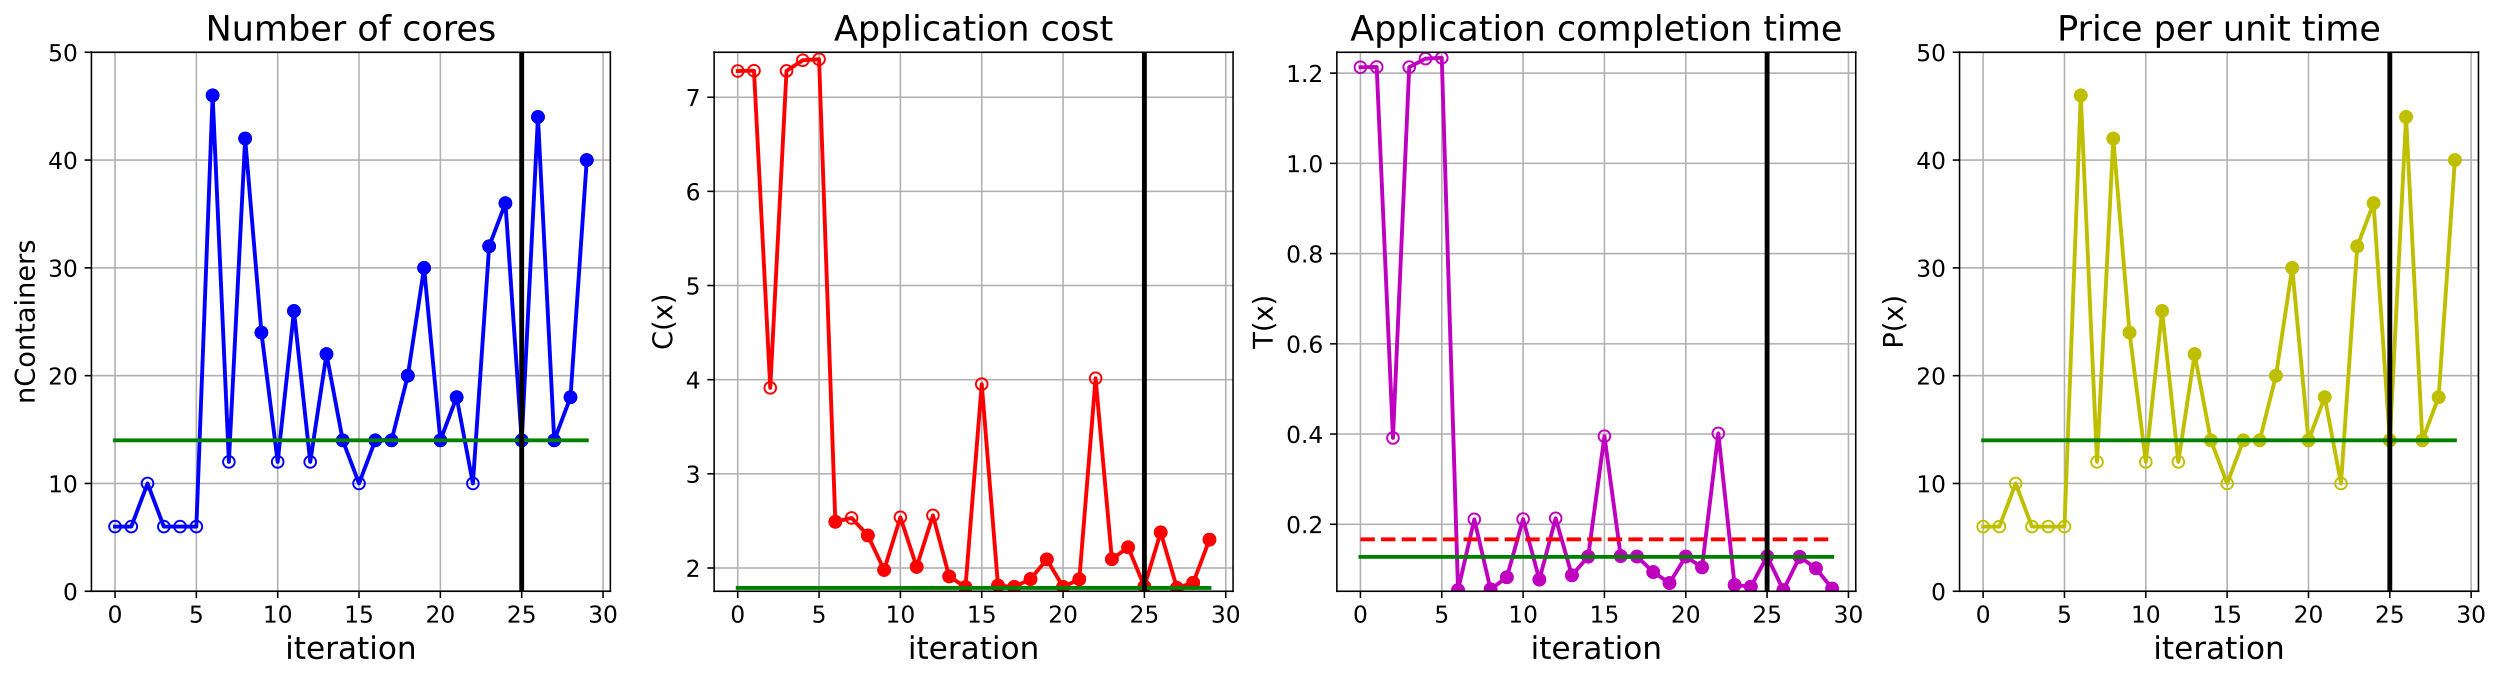 <?xml version="1.0" encoding="utf-8" standalone="no"?>
<!DOCTYPE svg PUBLIC "-//W3C//DTD SVG 1.1//EN"
  "http://www.w3.org/Graphics/SVG/1.1/DTD/svg11.dtd">
<!-- Created with matplotlib (https://matplotlib.org/) -->
<svg height="349.376pt" version="1.1" viewBox="0 0 1285.69 349.376" width="1285.69pt" xmlns="http://www.w3.org/2000/svg" xmlns:xlink="http://www.w3.org/1999/xlink">
 <defs>
  <style type="text/css">
*{stroke-linecap:butt;stroke-linejoin:round;}
  </style>
 </defs>
 <g id="figure_1">
  <g id="patch_1">
   <path d="M 0 349.376 
L 1285.69 349.376 
L 1285.69 0 
L 0 0 
z
" style="fill:#ffffff;"/>
  </g>
  <g id="axes_1">
   <g id="patch_2">
    <path d="M 47.019 304.077 
L 313.889 304.077 
L 313.889 26.877 
L 47.019 26.877 
z
" style="fill:#ffffff;"/>
   </g>
   <g id="matplotlib.axis_1">
    <g id="xtick_1">
     <g id="line2d_1">
      <path clip-path="url(#p2c75899063)" d="M 59.15 304.077 
L 59.15 26.877 
" style="fill:none;stroke:#b0b0b0;stroke-linecap:square;stroke-width:0.8;"/>
     </g>
     <g id="line2d_2">
      <defs>
       <path d="M 0 0 
L 0 3.5 
" id="mf68b38516d" style="stroke:#000000;stroke-width:0.8;"/>
      </defs>
      <g>
       <use style="stroke:#000000;stroke-width:0.8;" x="59.15" xlink:href="#mf68b38516d" y="304.077"/>
      </g>
     </g>
     <g id="text_1">
      <!-- 0 -->
      <defs>
       <path d="M 31.781 66.406 
Q 24.172 66.406 20.328 58.906 
Q 16.5 51.422 16.5 36.375 
Q 16.5 21.391 20.328 13.891 
Q 24.172 6.391 31.781 6.391 
Q 39.453 6.391 43.281 13.891 
Q 47.125 21.391 47.125 36.375 
Q 47.125 51.422 43.281 58.906 
Q 39.453 66.406 31.781 66.406 
z
M 31.781 74.219 
Q 44.047 74.219 50.516 64.516 
Q 56.984 54.828 56.984 36.375 
Q 56.984 17.969 50.516 8.266 
Q 44.047 -1.422 31.781 -1.422 
Q 19.531 -1.422 13.062 8.266 
Q 6.594 17.969 6.594 36.375 
Q 6.594 54.828 13.062 64.516 
Q 19.531 74.219 31.781 74.219 
z
" id="DejaVuSans-48"/>
      </defs>
      <g transform="translate(55.332 320.195)scale(0.12 -0.12)">
       <use xlink:href="#DejaVuSans-48"/>
      </g>
     </g>
    </g>
    <g id="xtick_2">
     <g id="line2d_3">
      <path clip-path="url(#p2c75899063)" d="M 100.979 304.077 
L 100.979 26.877 
" style="fill:none;stroke:#b0b0b0;stroke-linecap:square;stroke-width:0.8;"/>
     </g>
     <g id="line2d_4">
      <g>
       <use style="stroke:#000000;stroke-width:0.8;" x="100.979" xlink:href="#mf68b38516d" y="304.077"/>
      </g>
     </g>
     <g id="text_2">
      <!-- 5 -->
      <defs>
       <path d="M 10.797 72.906 
L 49.516 72.906 
L 49.516 64.594 
L 19.828 64.594 
L 19.828 46.734 
Q 21.969 47.469 24.109 47.828 
Q 26.266 48.188 28.422 48.188 
Q 40.625 48.188 47.75 41.5 
Q 54.891 34.812 54.891 23.391 
Q 54.891 11.625 47.562 5.094 
Q 40.234 -1.422 26.906 -1.422 
Q 22.312 -1.422 17.547 -0.641 
Q 12.797 0.141 7.719 1.703 
L 7.719 11.625 
Q 12.109 9.234 16.797 8.062 
Q 21.484 6.891 26.703 6.891 
Q 35.156 6.891 40.078 11.328 
Q 45.016 15.766 45.016 23.391 
Q 45.016 31 40.078 35.438 
Q 35.156 39.891 26.703 39.891 
Q 22.75 39.891 18.812 39.016 
Q 14.891 38.141 10.797 36.281 
z
" id="DejaVuSans-53"/>
      </defs>
      <g transform="translate(97.161 320.195)scale(0.12 -0.12)">
       <use xlink:href="#DejaVuSans-53"/>
      </g>
     </g>
    </g>
    <g id="xtick_3">
     <g id="line2d_5">
      <path clip-path="url(#p2c75899063)" d="M 142.808 304.077 
L 142.808 26.877 
" style="fill:none;stroke:#b0b0b0;stroke-linecap:square;stroke-width:0.8;"/>
     </g>
     <g id="line2d_6">
      <g>
       <use style="stroke:#000000;stroke-width:0.8;" x="142.808" xlink:href="#mf68b38516d" y="304.077"/>
      </g>
     </g>
     <g id="text_3">
      <!-- 10 -->
      <defs>
       <path d="M 12.406 8.297 
L 28.516 8.297 
L 28.516 63.922 
L 10.984 60.406 
L 10.984 69.391 
L 28.422 72.906 
L 38.281 72.906 
L 38.281 8.297 
L 54.391 8.297 
L 54.391 0 
L 12.406 0 
z
" id="DejaVuSans-49"/>
      </defs>
      <g transform="translate(135.173 320.195)scale(0.12 -0.12)">
       <use xlink:href="#DejaVuSans-49"/>
       <use x="63.623" xlink:href="#DejaVuSans-48"/>
      </g>
     </g>
    </g>
    <g id="xtick_4">
     <g id="line2d_7">
      <path clip-path="url(#p2c75899063)" d="M 184.637 304.077 
L 184.637 26.877 
" style="fill:none;stroke:#b0b0b0;stroke-linecap:square;stroke-width:0.8;"/>
     </g>
     <g id="line2d_8">
      <g>
       <use style="stroke:#000000;stroke-width:0.8;" x="184.637" xlink:href="#mf68b38516d" y="304.077"/>
      </g>
     </g>
     <g id="text_4">
      <!-- 15 -->
      <g transform="translate(177.002 320.195)scale(0.12 -0.12)">
       <use xlink:href="#DejaVuSans-49"/>
       <use x="63.623" xlink:href="#DejaVuSans-53"/>
      </g>
     </g>
    </g>
    <g id="xtick_5">
     <g id="line2d_9">
      <path clip-path="url(#p2c75899063)" d="M 226.466 304.077 
L 226.466 26.877 
" style="fill:none;stroke:#b0b0b0;stroke-linecap:square;stroke-width:0.8;"/>
     </g>
     <g id="line2d_10">
      <g>
       <use style="stroke:#000000;stroke-width:0.8;" x="226.466" xlink:href="#mf68b38516d" y="304.077"/>
      </g>
     </g>
     <g id="text_5">
      <!-- 20 -->
      <defs>
       <path d="M 19.188 8.297 
L 53.609 8.297 
L 53.609 0 
L 7.328 0 
L 7.328 8.297 
Q 12.938 14.109 22.625 23.891 
Q 32.328 33.688 34.812 36.531 
Q 39.547 41.844 41.422 45.531 
Q 43.312 49.219 43.312 52.781 
Q 43.312 58.594 39.234 62.25 
Q 35.156 65.922 28.609 65.922 
Q 23.969 65.922 18.812 64.312 
Q 13.672 62.703 7.812 59.422 
L 7.812 69.391 
Q 13.766 71.781 18.938 73 
Q 24.125 74.219 28.422 74.219 
Q 39.75 74.219 46.484 68.547 
Q 53.219 62.891 53.219 53.422 
Q 53.219 48.922 51.531 44.891 
Q 49.859 40.875 45.406 35.406 
Q 44.188 33.984 37.641 27.219 
Q 31.109 20.453 19.188 8.297 
z
" id="DejaVuSans-50"/>
      </defs>
      <g transform="translate(218.831 320.195)scale(0.12 -0.12)">
       <use xlink:href="#DejaVuSans-50"/>
       <use x="63.623" xlink:href="#DejaVuSans-48"/>
      </g>
     </g>
    </g>
    <g id="xtick_6">
     <g id="line2d_11">
      <path clip-path="url(#p2c75899063)" d="M 268.295 304.077 
L 268.295 26.877 
" style="fill:none;stroke:#b0b0b0;stroke-linecap:square;stroke-width:0.8;"/>
     </g>
     <g id="line2d_12">
      <g>
       <use style="stroke:#000000;stroke-width:0.8;" x="268.295" xlink:href="#mf68b38516d" y="304.077"/>
      </g>
     </g>
     <g id="text_6">
      <!-- 25 -->
      <g transform="translate(260.66 320.195)scale(0.12 -0.12)">
       <use xlink:href="#DejaVuSans-50"/>
       <use x="63.623" xlink:href="#DejaVuSans-53"/>
      </g>
     </g>
    </g>
    <g id="xtick_7">
     <g id="line2d_13">
      <path clip-path="url(#p2c75899063)" d="M 310.124 304.077 
L 310.124 26.877 
" style="fill:none;stroke:#b0b0b0;stroke-linecap:square;stroke-width:0.8;"/>
     </g>
     <g id="line2d_14">
      <g>
       <use style="stroke:#000000;stroke-width:0.8;" x="310.124" xlink:href="#mf68b38516d" y="304.077"/>
      </g>
     </g>
     <g id="text_7">
      <!-- 30 -->
      <defs>
       <path d="M 40.578 39.312 
Q 47.656 37.797 51.625 33 
Q 55.609 28.219 55.609 21.188 
Q 55.609 10.406 48.188 4.484 
Q 40.766 -1.422 27.094 -1.422 
Q 22.516 -1.422 17.656 -0.516 
Q 12.797 0.391 7.625 2.203 
L 7.625 11.719 
Q 11.719 9.328 16.594 8.109 
Q 21.484 6.891 26.812 6.891 
Q 36.078 6.891 40.938 10.547 
Q 45.797 14.203 45.797 21.188 
Q 45.797 27.641 41.281 31.266 
Q 36.766 34.906 28.719 34.906 
L 20.219 34.906 
L 20.219 43.016 
L 29.109 43.016 
Q 36.375 43.016 40.234 45.922 
Q 44.094 48.828 44.094 54.297 
Q 44.094 59.906 40.109 62.906 
Q 36.141 65.922 28.719 65.922 
Q 24.656 65.922 20.016 65.031 
Q 15.375 64.156 9.812 62.312 
L 9.812 71.094 
Q 15.438 72.656 20.344 73.438 
Q 25.25 74.219 29.594 74.219 
Q 40.828 74.219 47.359 69.109 
Q 53.906 64.016 53.906 55.328 
Q 53.906 49.266 50.438 45.094 
Q 46.969 40.922 40.578 39.312 
z
" id="DejaVuSans-51"/>
      </defs>
      <g transform="translate(302.489 320.195)scale(0.12 -0.12)">
       <use xlink:href="#DejaVuSans-51"/>
       <use x="63.623" xlink:href="#DejaVuSans-48"/>
      </g>
     </g>
    </g>
    <g id="text_8">
     <!-- iteration -->
     <defs>
      <path d="M 9.422 54.688 
L 18.406 54.688 
L 18.406 0 
L 9.422 0 
z
M 9.422 75.984 
L 18.406 75.984 
L 18.406 64.594 
L 9.422 64.594 
z
" id="DejaVuSans-105"/>
      <path d="M 18.312 70.219 
L 18.312 54.688 
L 36.812 54.688 
L 36.812 47.703 
L 18.312 47.703 
L 18.312 18.016 
Q 18.312 11.328 20.141 9.422 
Q 21.969 7.516 27.594 7.516 
L 36.812 7.516 
L 36.812 0 
L 27.594 0 
Q 17.188 0 13.234 3.875 
Q 9.281 7.766 9.281 18.016 
L 9.281 47.703 
L 2.688 47.703 
L 2.688 54.688 
L 9.281 54.688 
L 9.281 70.219 
z
" id="DejaVuSans-116"/>
      <path d="M 56.203 29.594 
L 56.203 25.203 
L 14.891 25.203 
Q 15.484 15.922 20.484 11.062 
Q 25.484 6.203 34.422 6.203 
Q 39.594 6.203 44.453 7.469 
Q 49.312 8.734 54.109 11.281 
L 54.109 2.781 
Q 49.266 0.734 44.188 -0.344 
Q 39.109 -1.422 33.891 -1.422 
Q 20.797 -1.422 13.156 6.188 
Q 5.516 13.812 5.516 26.812 
Q 5.516 40.234 12.766 48.109 
Q 20.016 56 32.328 56 
Q 43.359 56 49.781 48.891 
Q 56.203 41.797 56.203 29.594 
z
M 47.219 32.234 
Q 47.125 39.594 43.094 43.984 
Q 39.062 48.391 32.422 48.391 
Q 24.906 48.391 20.391 44.141 
Q 15.875 39.891 15.188 32.172 
z
" id="DejaVuSans-101"/>
      <path d="M 41.109 46.297 
Q 39.594 47.172 37.812 47.578 
Q 36.031 48 33.891 48 
Q 26.266 48 22.188 43.047 
Q 18.109 38.094 18.109 28.812 
L 18.109 0 
L 9.078 0 
L 9.078 54.688 
L 18.109 54.688 
L 18.109 46.188 
Q 20.953 51.172 25.484 53.578 
Q 30.031 56 36.531 56 
Q 37.453 56 38.578 55.875 
Q 39.703 55.766 41.062 55.516 
z
" id="DejaVuSans-114"/>
      <path d="M 34.281 27.484 
Q 23.391 27.484 19.188 25 
Q 14.984 22.516 14.984 16.5 
Q 14.984 11.719 18.141 8.906 
Q 21.297 6.109 26.703 6.109 
Q 34.188 6.109 38.703 11.406 
Q 43.219 16.703 43.219 25.484 
L 43.219 27.484 
z
M 52.203 31.203 
L 52.203 0 
L 43.219 0 
L 43.219 8.297 
Q 40.141 3.328 35.547 0.953 
Q 30.953 -1.422 24.312 -1.422 
Q 15.922 -1.422 10.953 3.297 
Q 6 8.016 6 15.922 
Q 6 25.141 12.172 29.828 
Q 18.359 34.516 30.609 34.516 
L 43.219 34.516 
L 43.219 35.406 
Q 43.219 41.609 39.141 45 
Q 35.062 48.391 27.688 48.391 
Q 23 48.391 18.547 47.266 
Q 14.109 46.141 10.016 43.891 
L 10.016 52.203 
Q 14.938 54.109 19.578 55.047 
Q 24.219 56 28.609 56 
Q 40.484 56 46.344 49.844 
Q 52.203 43.703 52.203 31.203 
z
" id="DejaVuSans-97"/>
      <path d="M 30.609 48.391 
Q 23.391 48.391 19.188 42.75 
Q 14.984 37.109 14.984 27.297 
Q 14.984 17.484 19.156 11.844 
Q 23.344 6.203 30.609 6.203 
Q 37.797 6.203 41.984 11.859 
Q 46.188 17.531 46.188 27.297 
Q 46.188 37.016 41.984 42.703 
Q 37.797 48.391 30.609 48.391 
z
M 30.609 56 
Q 42.328 56 49.016 48.375 
Q 55.719 40.766 55.719 27.297 
Q 55.719 13.875 49.016 6.219 
Q 42.328 -1.422 30.609 -1.422 
Q 18.844 -1.422 12.172 6.219 
Q 5.516 13.875 5.516 27.297 
Q 5.516 40.766 12.172 48.375 
Q 18.844 56 30.609 56 
z
" id="DejaVuSans-111"/>
      <path d="M 54.891 33.016 
L 54.891 0 
L 45.906 0 
L 45.906 32.719 
Q 45.906 40.484 42.875 44.328 
Q 39.844 48.188 33.797 48.188 
Q 26.516 48.188 22.312 43.547 
Q 18.109 38.922 18.109 30.906 
L 18.109 0 
L 9.078 0 
L 9.078 54.688 
L 18.109 54.688 
L 18.109 46.188 
Q 21.344 51.125 25.703 53.562 
Q 30.078 56 35.797 56 
Q 45.219 56 50.047 50.172 
Q 54.891 44.344 54.891 33.016 
z
" id="DejaVuSans-110"/>
     </defs>
     <g transform="translate(146.658 338.848)scale(0.16 -0.16)">
      <use xlink:href="#DejaVuSans-105"/>
      <use x="27.783" xlink:href="#DejaVuSans-116"/>
      <use x="66.992" xlink:href="#DejaVuSans-101"/>
      <use x="128.516" xlink:href="#DejaVuSans-114"/>
      <use x="169.629" xlink:href="#DejaVuSans-97"/>
      <use x="230.908" xlink:href="#DejaVuSans-116"/>
      <use x="270.117" xlink:href="#DejaVuSans-105"/>
      <use x="297.9" xlink:href="#DejaVuSans-111"/>
      <use x="359.082" xlink:href="#DejaVuSans-110"/>
     </g>
    </g>
   </g>
   <g id="matplotlib.axis_2">
    <g id="ytick_1">
     <g id="line2d_15">
      <path clip-path="url(#p2c75899063)" d="M 47.019 304.077 
L 313.889 304.077 
" style="fill:none;stroke:#b0b0b0;stroke-linecap:square;stroke-width:0.8;"/>
     </g>
     <g id="line2d_16">
      <defs>
       <path d="M 0 0 
L -3.5 0 
" id="mc838a06104" style="stroke:#000000;stroke-width:0.8;"/>
      </defs>
      <g>
       <use style="stroke:#000000;stroke-width:0.8;" x="47.019" xlink:href="#mc838a06104" y="304.077"/>
      </g>
     </g>
     <g id="text_9">
      <!-- 0 -->
      <g transform="translate(32.384 308.636)scale(0.12 -0.12)">
       <use xlink:href="#DejaVuSans-48"/>
      </g>
     </g>
    </g>
    <g id="ytick_2">
     <g id="line2d_17">
      <path clip-path="url(#p2c75899063)" d="M 47.019 248.637 
L 313.889 248.637 
" style="fill:none;stroke:#b0b0b0;stroke-linecap:square;stroke-width:0.8;"/>
     </g>
     <g id="line2d_18">
      <g>
       <use style="stroke:#000000;stroke-width:0.8;" x="47.019" xlink:href="#mc838a06104" y="248.637"/>
      </g>
     </g>
     <g id="text_10">
      <!-- 10 -->
      <g transform="translate(24.749 253.196)scale(0.12 -0.12)">
       <use xlink:href="#DejaVuSans-49"/>
       <use x="63.623" xlink:href="#DejaVuSans-48"/>
      </g>
     </g>
    </g>
    <g id="ytick_3">
     <g id="line2d_19">
      <path clip-path="url(#p2c75899063)" d="M 47.019 193.197 
L 313.889 193.197 
" style="fill:none;stroke:#b0b0b0;stroke-linecap:square;stroke-width:0.8;"/>
     </g>
     <g id="line2d_20">
      <g>
       <use style="stroke:#000000;stroke-width:0.8;" x="47.019" xlink:href="#mc838a06104" y="193.197"/>
      </g>
     </g>
     <g id="text_11">
      <!-- 20 -->
      <g transform="translate(24.749 197.756)scale(0.12 -0.12)">
       <use xlink:href="#DejaVuSans-50"/>
       <use x="63.623" xlink:href="#DejaVuSans-48"/>
      </g>
     </g>
    </g>
    <g id="ytick_4">
     <g id="line2d_21">
      <path clip-path="url(#p2c75899063)" d="M 47.019 137.757 
L 313.889 137.757 
" style="fill:none;stroke:#b0b0b0;stroke-linecap:square;stroke-width:0.8;"/>
     </g>
     <g id="line2d_22">
      <g>
       <use style="stroke:#000000;stroke-width:0.8;" x="47.019" xlink:href="#mc838a06104" y="137.757"/>
      </g>
     </g>
     <g id="text_12">
      <!-- 30 -->
      <g transform="translate(24.749 142.316)scale(0.12 -0.12)">
       <use xlink:href="#DejaVuSans-51"/>
       <use x="63.623" xlink:href="#DejaVuSans-48"/>
      </g>
     </g>
    </g>
    <g id="ytick_5">
     <g id="line2d_23">
      <path clip-path="url(#p2c75899063)" d="M 47.019 82.317 
L 313.889 82.317 
" style="fill:none;stroke:#b0b0b0;stroke-linecap:square;stroke-width:0.8;"/>
     </g>
     <g id="line2d_24">
      <g>
       <use style="stroke:#000000;stroke-width:0.8;" x="47.019" xlink:href="#mc838a06104" y="82.317"/>
      </g>
     </g>
     <g id="text_13">
      <!-- 40 -->
      <defs>
       <path d="M 37.797 64.312 
L 12.891 25.391 
L 37.797 25.391 
z
M 35.203 72.906 
L 47.609 72.906 
L 47.609 25.391 
L 58.016 25.391 
L 58.016 17.188 
L 47.609 17.188 
L 47.609 0 
L 37.797 0 
L 37.797 17.188 
L 4.891 17.188 
L 4.891 26.703 
z
" id="DejaVuSans-52"/>
      </defs>
      <g transform="translate(24.749 86.876)scale(0.12 -0.12)">
       <use xlink:href="#DejaVuSans-52"/>
       <use x="63.623" xlink:href="#DejaVuSans-48"/>
      </g>
     </g>
    </g>
    <g id="ytick_6">
     <g id="line2d_25">
      <path clip-path="url(#p2c75899063)" d="M 47.019 26.877 
L 313.889 26.877 
" style="fill:none;stroke:#b0b0b0;stroke-linecap:square;stroke-width:0.8;"/>
     </g>
     <g id="line2d_26">
      <g>
       <use style="stroke:#000000;stroke-width:0.8;" x="47.019" xlink:href="#mc838a06104" y="26.877"/>
      </g>
     </g>
     <g id="text_14">
      <!-- 50 -->
      <g transform="translate(24.749 31.436)scale(0.12 -0.12)">
       <use xlink:href="#DejaVuSans-53"/>
       <use x="63.623" xlink:href="#DejaVuSans-48"/>
      </g>
     </g>
    </g>
    <g id="text_15">
     <!-- nContainers -->
     <defs>
      <path d="M 64.406 67.281 
L 64.406 56.891 
Q 59.422 61.531 53.781 63.812 
Q 48.141 66.109 41.797 66.109 
Q 29.297 66.109 22.656 58.469 
Q 16.016 50.828 16.016 36.375 
Q 16.016 21.969 22.656 14.328 
Q 29.297 6.688 41.797 6.688 
Q 48.141 6.688 53.781 8.984 
Q 59.422 11.281 64.406 15.922 
L 64.406 5.609 
Q 59.234 2.094 53.438 0.328 
Q 47.656 -1.422 41.219 -1.422 
Q 24.656 -1.422 15.125 8.703 
Q 5.609 18.844 5.609 36.375 
Q 5.609 53.953 15.125 64.078 
Q 24.656 74.219 41.219 74.219 
Q 47.75 74.219 53.531 72.484 
Q 59.328 70.75 64.406 67.281 
z
" id="DejaVuSans-67"/>
      <path d="M 44.281 53.078 
L 44.281 44.578 
Q 40.484 46.531 36.375 47.5 
Q 32.281 48.484 27.875 48.484 
Q 21.188 48.484 17.844 46.438 
Q 14.5 44.391 14.5 40.281 
Q 14.5 37.156 16.891 35.375 
Q 19.281 33.594 26.516 31.984 
L 29.594 31.297 
Q 39.156 29.25 43.188 25.516 
Q 47.219 21.781 47.219 15.094 
Q 47.219 7.469 41.188 3.016 
Q 35.156 -1.422 24.609 -1.422 
Q 20.219 -1.422 15.453 -0.562 
Q 10.688 0.297 5.422 2 
L 5.422 11.281 
Q 10.406 8.688 15.234 7.391 
Q 20.062 6.109 24.812 6.109 
Q 31.156 6.109 34.562 8.281 
Q 37.984 10.453 37.984 14.406 
Q 37.984 18.062 35.516 20.016 
Q 33.062 21.969 24.703 23.781 
L 21.578 24.516 
Q 13.234 26.266 9.516 29.906 
Q 5.812 33.547 5.812 39.891 
Q 5.812 47.609 11.281 51.797 
Q 16.75 56 26.812 56 
Q 31.781 56 36.172 55.266 
Q 40.578 54.547 44.281 53.078 
z
" id="DejaVuSans-115"/>
     </defs>
     <g transform="translate(17.838 207.767)rotate(-90)scale(0.14 -0.14)">
      <use xlink:href="#DejaVuSans-110"/>
      <use x="63.379" xlink:href="#DejaVuSans-67"/>
      <use x="133.203" xlink:href="#DejaVuSans-111"/>
      <use x="194.385" xlink:href="#DejaVuSans-110"/>
      <use x="257.764" xlink:href="#DejaVuSans-116"/>
      <use x="296.973" xlink:href="#DejaVuSans-97"/>
      <use x="358.252" xlink:href="#DejaVuSans-105"/>
      <use x="386.035" xlink:href="#DejaVuSans-110"/>
      <use x="449.414" xlink:href="#DejaVuSans-101"/>
      <use x="510.938" xlink:href="#DejaVuSans-114"/>
      <use x="552.051" xlink:href="#DejaVuSans-115"/>
     </g>
    </g>
   </g>
   <g id="line2d_27">
    <path clip-path="url(#p2c75899063)" d="M 59.15 270.813 
L 67.516 270.813 
L 75.881 248.637 
L 84.247 270.813 
L 92.613 270.813 
L 100.979 270.813 
L 109.345 49.053 
L 117.711 237.549 
L 126.076 71.229 
L 134.442 171.021 
L 142.808 237.549 
L 151.174 159.933 
L 159.54 237.549 
L 167.905 182.109 
L 176.271 226.461 
L 184.637 248.637 
L 193.003 226.461 
L 201.369 226.461 
L 209.735 193.197 
L 218.1 137.757 
L 226.466 226.461 
L 234.832 204.285 
L 243.198 248.637 
L 251.564 126.669 
L 259.929 104.493 
L 268.295 226.461 
L 276.661 60.141 
L 285.027 226.461 
L 293.393 204.285 
L 301.759 82.317 
" style="fill:none;stroke:#0000ff;stroke-linecap:square;stroke-width:2;"/>
    <defs>
     <path d="M 0 3 
C 0.796 3 1.559 2.684 2.121 2.121 
C 2.684 1.559 3 0.796 3 0 
C 3 -0.796 2.684 -1.559 2.121 -2.121 
C 1.559 -2.684 0.796 -3 0 -3 
C -0.796 -3 -1.559 -2.684 -2.121 -2.121 
C -2.684 -1.559 -3 -0.796 -3 0 
C -3 0.796 -2.684 1.559 -2.121 2.121 
C -1.559 2.684 -0.796 3 0 3 
z
" id="me9ea126728" style="stroke:#0000ff;"/>
    </defs>
    <g clip-path="url(#p2c75899063)">
     <use style="fill-opacity:0;stroke:#0000ff;" x="59.15" xlink:href="#me9ea126728" y="270.813"/>
     <use style="fill-opacity:0;stroke:#0000ff;" x="67.516" xlink:href="#me9ea126728" y="270.813"/>
     <use style="fill-opacity:0;stroke:#0000ff;" x="75.881" xlink:href="#me9ea126728" y="248.637"/>
     <use style="fill-opacity:0;stroke:#0000ff;" x="84.247" xlink:href="#me9ea126728" y="270.813"/>
     <use style="fill-opacity:0;stroke:#0000ff;" x="92.613" xlink:href="#me9ea126728" y="270.813"/>
     <use style="fill-opacity:0;stroke:#0000ff;" x="100.979" xlink:href="#me9ea126728" y="270.813"/>
     <use style="fill-opacity:0;stroke:#0000ff;" x="109.345" xlink:href="#me9ea126728" y="49.053"/>
     <use style="fill-opacity:0;stroke:#0000ff;" x="117.711" xlink:href="#me9ea126728" y="237.549"/>
     <use style="fill-opacity:0;stroke:#0000ff;" x="126.076" xlink:href="#me9ea126728" y="71.229"/>
     <use style="fill-opacity:0;stroke:#0000ff;" x="134.442" xlink:href="#me9ea126728" y="171.021"/>
     <use style="fill-opacity:0;stroke:#0000ff;" x="142.808" xlink:href="#me9ea126728" y="237.549"/>
     <use style="fill-opacity:0;stroke:#0000ff;" x="151.174" xlink:href="#me9ea126728" y="159.933"/>
     <use style="fill-opacity:0;stroke:#0000ff;" x="159.54" xlink:href="#me9ea126728" y="237.549"/>
     <use style="fill-opacity:0;stroke:#0000ff;" x="167.905" xlink:href="#me9ea126728" y="182.109"/>
     <use style="fill-opacity:0;stroke:#0000ff;" x="176.271" xlink:href="#me9ea126728" y="226.461"/>
     <use style="fill-opacity:0;stroke:#0000ff;" x="184.637" xlink:href="#me9ea126728" y="248.637"/>
     <use style="fill-opacity:0;stroke:#0000ff;" x="193.003" xlink:href="#me9ea126728" y="226.461"/>
     <use style="fill-opacity:0;stroke:#0000ff;" x="201.369" xlink:href="#me9ea126728" y="226.461"/>
     <use style="fill-opacity:0;stroke:#0000ff;" x="209.735" xlink:href="#me9ea126728" y="193.197"/>
     <use style="fill-opacity:0;stroke:#0000ff;" x="218.1" xlink:href="#me9ea126728" y="137.757"/>
     <use style="fill-opacity:0;stroke:#0000ff;" x="226.466" xlink:href="#me9ea126728" y="226.461"/>
     <use style="fill-opacity:0;stroke:#0000ff;" x="234.832" xlink:href="#me9ea126728" y="204.285"/>
     <use style="fill-opacity:0;stroke:#0000ff;" x="243.198" xlink:href="#me9ea126728" y="248.637"/>
     <use style="fill-opacity:0;stroke:#0000ff;" x="251.564" xlink:href="#me9ea126728" y="126.669"/>
     <use style="fill-opacity:0;stroke:#0000ff;" x="259.929" xlink:href="#me9ea126728" y="104.493"/>
     <use style="fill-opacity:0;stroke:#0000ff;" x="268.295" xlink:href="#me9ea126728" y="226.461"/>
     <use style="fill-opacity:0;stroke:#0000ff;" x="276.661" xlink:href="#me9ea126728" y="60.141"/>
     <use style="fill-opacity:0;stroke:#0000ff;" x="285.027" xlink:href="#me9ea126728" y="226.461"/>
     <use style="fill-opacity:0;stroke:#0000ff;" x="293.393" xlink:href="#me9ea126728" y="204.285"/>
     <use style="fill-opacity:0;stroke:#0000ff;" x="301.759" xlink:href="#me9ea126728" y="82.317"/>
    </g>
   </g>
   <g id="line2d_28">
    <defs>
     <path d="M 0 3 
C 0.796 3 1.559 2.684 2.121 2.121 
C 2.684 1.559 3 0.796 3 0 
C 3 -0.796 2.684 -1.559 2.121 -2.121 
C 1.559 -2.684 0.796 -3 0 -3 
C -0.796 -3 -1.559 -2.684 -2.121 -2.121 
C -2.684 -1.559 -3 -0.796 -3 0 
C -3 0.796 -2.684 1.559 -2.121 2.121 
C -1.559 2.684 -0.796 3 0 3 
z
" id="mf488acb786" style="stroke:#0000ff;"/>
    </defs>
    <g clip-path="url(#p2c75899063)">
     <use style="fill:#0000ff;stroke:#0000ff;" x="109.345" xlink:href="#mf488acb786" y="49.053"/>
    </g>
   </g>
   <g id="line2d_29">
    <g clip-path="url(#p2c75899063)">
     <use style="fill:#0000ff;stroke:#0000ff;" x="126.076" xlink:href="#mf488acb786" y="71.229"/>
    </g>
   </g>
   <g id="line2d_30">
    <g clip-path="url(#p2c75899063)">
     <use style="fill:#0000ff;stroke:#0000ff;" x="134.442" xlink:href="#mf488acb786" y="171.021"/>
    </g>
   </g>
   <g id="line2d_31">
    <g clip-path="url(#p2c75899063)">
     <use style="fill:#0000ff;stroke:#0000ff;" x="151.174" xlink:href="#mf488acb786" y="159.933"/>
    </g>
   </g>
   <g id="line2d_32">
    <g clip-path="url(#p2c75899063)">
     <use style="fill:#0000ff;stroke:#0000ff;" x="167.905" xlink:href="#mf488acb786" y="182.109"/>
    </g>
   </g>
   <g id="line2d_33">
    <g clip-path="url(#p2c75899063)">
     <use style="fill:#0000ff;stroke:#0000ff;" x="176.271" xlink:href="#mf488acb786" y="226.461"/>
    </g>
   </g>
   <g id="line2d_34">
    <g clip-path="url(#p2c75899063)">
     <use style="fill:#0000ff;stroke:#0000ff;" x="193.003" xlink:href="#mf488acb786" y="226.461"/>
    </g>
   </g>
   <g id="line2d_35">
    <g clip-path="url(#p2c75899063)">
     <use style="fill:#0000ff;stroke:#0000ff;" x="201.369" xlink:href="#mf488acb786" y="226.461"/>
    </g>
   </g>
   <g id="line2d_36">
    <g clip-path="url(#p2c75899063)">
     <use style="fill:#0000ff;stroke:#0000ff;" x="209.735" xlink:href="#mf488acb786" y="193.197"/>
    </g>
   </g>
   <g id="line2d_37">
    <g clip-path="url(#p2c75899063)">
     <use style="fill:#0000ff;stroke:#0000ff;" x="218.1" xlink:href="#mf488acb786" y="137.757"/>
    </g>
   </g>
   <g id="line2d_38">
    <g clip-path="url(#p2c75899063)">
     <use style="fill:#0000ff;stroke:#0000ff;" x="226.466" xlink:href="#mf488acb786" y="226.461"/>
    </g>
   </g>
   <g id="line2d_39">
    <g clip-path="url(#p2c75899063)">
     <use style="fill:#0000ff;stroke:#0000ff;" x="234.832" xlink:href="#mf488acb786" y="204.285"/>
    </g>
   </g>
   <g id="line2d_40">
    <g clip-path="url(#p2c75899063)">
     <use style="fill:#0000ff;stroke:#0000ff;" x="251.564" xlink:href="#mf488acb786" y="126.669"/>
    </g>
   </g>
   <g id="line2d_41">
    <g clip-path="url(#p2c75899063)">
     <use style="fill:#0000ff;stroke:#0000ff;" x="259.929" xlink:href="#mf488acb786" y="104.493"/>
    </g>
   </g>
   <g id="line2d_42">
    <g clip-path="url(#p2c75899063)">
     <use style="fill:#0000ff;stroke:#0000ff;" x="268.295" xlink:href="#mf488acb786" y="226.461"/>
    </g>
   </g>
   <g id="line2d_43">
    <g clip-path="url(#p2c75899063)">
     <use style="fill:#0000ff;stroke:#0000ff;" x="276.661" xlink:href="#mf488acb786" y="60.141"/>
    </g>
   </g>
   <g id="line2d_44">
    <g clip-path="url(#p2c75899063)">
     <use style="fill:#0000ff;stroke:#0000ff;" x="285.027" xlink:href="#mf488acb786" y="226.461"/>
    </g>
   </g>
   <g id="line2d_45">
    <g clip-path="url(#p2c75899063)">
     <use style="fill:#0000ff;stroke:#0000ff;" x="293.393" xlink:href="#mf488acb786" y="204.285"/>
    </g>
   </g>
   <g id="line2d_46">
    <g clip-path="url(#p2c75899063)">
     <use style="fill:#0000ff;stroke:#0000ff;" x="301.759" xlink:href="#mf488acb786" y="82.317"/>
    </g>
   </g>
   <g id="line2d_47">
    <path clip-path="url(#p2c75899063)" d="M 59.15 226.461 
L 67.516 226.461 
L 75.881 226.461 
L 84.247 226.461 
L 92.613 226.461 
L 100.979 226.461 
L 109.345 226.461 
L 117.711 226.461 
L 126.076 226.461 
L 134.442 226.461 
L 142.808 226.461 
L 151.174 226.461 
L 159.54 226.461 
L 167.905 226.461 
L 176.271 226.461 
L 184.637 226.461 
L 193.003 226.461 
L 201.369 226.461 
L 209.735 226.461 
L 218.1 226.461 
L 226.466 226.461 
L 234.832 226.461 
L 243.198 226.461 
L 251.564 226.461 
L 259.929 226.461 
L 268.295 226.461 
L 276.661 226.461 
L 285.027 226.461 
L 293.393 226.461 
L 301.759 226.461 
" style="fill:none;stroke:#008000;stroke-linecap:square;stroke-width:2;"/>
   </g>
   <g id="line2d_48">
    <path clip-path="url(#p2c75899063)" d="M 268.295 304.077 
L 268.295 26.877 
" style="fill:none;stroke:#000000;stroke-linecap:square;stroke-width:2.5;"/>
   </g>
   <g id="patch_3">
    <path d="M 47.019 304.077 
L 47.019 26.877 
" style="fill:none;stroke:#000000;stroke-linecap:square;stroke-linejoin:miter;stroke-width:0.8;"/>
   </g>
   <g id="patch_4">
    <path d="M 313.889 304.077 
L 313.889 26.877 
" style="fill:none;stroke:#000000;stroke-linecap:square;stroke-linejoin:miter;stroke-width:0.8;"/>
   </g>
   <g id="patch_5">
    <path d="M 47.019 304.077 
L 313.889 304.077 
" style="fill:none;stroke:#000000;stroke-linecap:square;stroke-linejoin:miter;stroke-width:0.8;"/>
   </g>
   <g id="patch_6">
    <path d="M 47.019 26.877 
L 313.889 26.877 
" style="fill:none;stroke:#000000;stroke-linecap:square;stroke-linejoin:miter;stroke-width:0.8;"/>
   </g>
   <g id="text_16">
    <!-- Number of cores -->
    <defs>
     <path d="M 9.812 72.906 
L 23.094 72.906 
L 55.422 11.922 
L 55.422 72.906 
L 64.984 72.906 
L 64.984 0 
L 51.703 0 
L 19.391 60.984 
L 19.391 0 
L 9.812 0 
z
" id="DejaVuSans-78"/>
     <path d="M 8.5 21.578 
L 8.5 54.688 
L 17.484 54.688 
L 17.484 21.922 
Q 17.484 14.156 20.5 10.266 
Q 23.531 6.391 29.594 6.391 
Q 36.859 6.391 41.078 11.031 
Q 45.312 15.672 45.312 23.688 
L 45.312 54.688 
L 54.297 54.688 
L 54.297 0 
L 45.312 0 
L 45.312 8.406 
Q 42.047 3.422 37.719 1 
Q 33.406 -1.422 27.688 -1.422 
Q 18.266 -1.422 13.375 4.438 
Q 8.5 10.297 8.5 21.578 
z
M 31.109 56 
z
" id="DejaVuSans-117"/>
     <path d="M 52 44.188 
Q 55.375 50.25 60.062 53.125 
Q 64.75 56 71.094 56 
Q 79.641 56 84.281 50.016 
Q 88.922 44.047 88.922 33.016 
L 88.922 0 
L 79.891 0 
L 79.891 32.719 
Q 79.891 40.578 77.094 44.375 
Q 74.312 48.188 68.609 48.188 
Q 61.625 48.188 57.562 43.547 
Q 53.516 38.922 53.516 30.906 
L 53.516 0 
L 44.484 0 
L 44.484 32.719 
Q 44.484 40.625 41.703 44.406 
Q 38.922 48.188 33.109 48.188 
Q 26.219 48.188 22.156 43.531 
Q 18.109 38.875 18.109 30.906 
L 18.109 0 
L 9.078 0 
L 9.078 54.688 
L 18.109 54.688 
L 18.109 46.188 
Q 21.188 51.219 25.484 53.609 
Q 29.781 56 35.688 56 
Q 41.656 56 45.828 52.969 
Q 50 49.953 52 44.188 
z
" id="DejaVuSans-109"/>
     <path d="M 48.688 27.297 
Q 48.688 37.203 44.609 42.844 
Q 40.531 48.484 33.406 48.484 
Q 26.266 48.484 22.188 42.844 
Q 18.109 37.203 18.109 27.297 
Q 18.109 17.391 22.188 11.75 
Q 26.266 6.109 33.406 6.109 
Q 40.531 6.109 44.609 11.75 
Q 48.688 17.391 48.688 27.297 
z
M 18.109 46.391 
Q 20.953 51.266 25.266 53.625 
Q 29.594 56 35.594 56 
Q 45.562 56 51.781 48.094 
Q 58.016 40.188 58.016 27.297 
Q 58.016 14.406 51.781 6.484 
Q 45.562 -1.422 35.594 -1.422 
Q 29.594 -1.422 25.266 0.953 
Q 20.953 3.328 18.109 8.203 
L 18.109 0 
L 9.078 0 
L 9.078 75.984 
L 18.109 75.984 
z
" id="DejaVuSans-98"/>
     <path id="DejaVuSans-32"/>
     <path d="M 37.109 75.984 
L 37.109 68.5 
L 28.516 68.5 
Q 23.688 68.5 21.797 66.547 
Q 19.922 64.594 19.922 59.516 
L 19.922 54.688 
L 34.719 54.688 
L 34.719 47.703 
L 19.922 47.703 
L 19.922 0 
L 10.891 0 
L 10.891 47.703 
L 2.297 47.703 
L 2.297 54.688 
L 10.891 54.688 
L 10.891 58.5 
Q 10.891 67.625 15.141 71.797 
Q 19.391 75.984 28.609 75.984 
z
" id="DejaVuSans-102"/>
     <path d="M 48.781 52.594 
L 48.781 44.188 
Q 44.969 46.297 41.141 47.344 
Q 37.312 48.391 33.406 48.391 
Q 24.656 48.391 19.812 42.844 
Q 14.984 37.312 14.984 27.297 
Q 14.984 17.281 19.812 11.734 
Q 24.656 6.203 33.406 6.203 
Q 37.312 6.203 41.141 7.25 
Q 44.969 8.297 48.781 10.406 
L 48.781 2.094 
Q 45.016 0.344 40.984 -0.531 
Q 36.969 -1.422 32.422 -1.422 
Q 20.062 -1.422 12.781 6.344 
Q 5.516 14.109 5.516 27.297 
Q 5.516 40.672 12.859 48.328 
Q 20.219 56 33.016 56 
Q 37.156 56 41.109 55.141 
Q 45.062 54.297 48.781 52.594 
z
" id="DejaVuSans-99"/>
    </defs>
    <g transform="translate(105.725 20.877)scale(0.18 -0.18)">
     <use xlink:href="#DejaVuSans-78"/>
     <use x="74.805" xlink:href="#DejaVuSans-117"/>
     <use x="138.184" xlink:href="#DejaVuSans-109"/>
     <use x="235.596" xlink:href="#DejaVuSans-98"/>
     <use x="299.072" xlink:href="#DejaVuSans-101"/>
     <use x="360.596" xlink:href="#DejaVuSans-114"/>
     <use x="401.709" xlink:href="#DejaVuSans-32"/>
     <use x="433.496" xlink:href="#DejaVuSans-111"/>
     <use x="494.678" xlink:href="#DejaVuSans-102"/>
     <use x="529.883" xlink:href="#DejaVuSans-32"/>
     <use x="561.67" xlink:href="#DejaVuSans-99"/>
     <use x="616.65" xlink:href="#DejaVuSans-111"/>
     <use x="677.832" xlink:href="#DejaVuSans-114"/>
     <use x="716.695" xlink:href="#DejaVuSans-101"/>
     <use x="778.219" xlink:href="#DejaVuSans-115"/>
    </g>
   </g>
  </g>
  <g id="axes_2">
   <g id="patch_7">
    <path d="M 367.263 304.077 
L 634.132 304.077 
L 634.132 26.877 
L 367.263 26.877 
z
" style="fill:#ffffff;"/>
   </g>
   <g id="matplotlib.axis_3">
    <g id="xtick_8">
     <g id="line2d_49">
      <path clip-path="url(#p718e27f0b4)" d="M 379.393 304.077 
L 379.393 26.877 
" style="fill:none;stroke:#b0b0b0;stroke-linecap:square;stroke-width:0.8;"/>
     </g>
     <g id="line2d_50">
      <g>
       <use style="stroke:#000000;stroke-width:0.8;" x="379.393" xlink:href="#mf68b38516d" y="304.077"/>
      </g>
     </g>
     <g id="text_17">
      <!-- 0 -->
      <g transform="translate(375.576 320.195)scale(0.12 -0.12)">
       <use xlink:href="#DejaVuSans-48"/>
      </g>
     </g>
    </g>
    <g id="xtick_9">
     <g id="line2d_51">
      <path clip-path="url(#p718e27f0b4)" d="M 421.222 304.077 
L 421.222 26.877 
" style="fill:none;stroke:#b0b0b0;stroke-linecap:square;stroke-width:0.8;"/>
     </g>
     <g id="line2d_52">
      <g>
       <use style="stroke:#000000;stroke-width:0.8;" x="421.222" xlink:href="#mf68b38516d" y="304.077"/>
      </g>
     </g>
     <g id="text_18">
      <!-- 5 -->
      <g transform="translate(417.405 320.195)scale(0.12 -0.12)">
       <use xlink:href="#DejaVuSans-53"/>
      </g>
     </g>
    </g>
    <g id="xtick_10">
     <g id="line2d_53">
      <path clip-path="url(#p718e27f0b4)" d="M 463.051 304.077 
L 463.051 26.877 
" style="fill:none;stroke:#b0b0b0;stroke-linecap:square;stroke-width:0.8;"/>
     </g>
     <g id="line2d_54">
      <g>
       <use style="stroke:#000000;stroke-width:0.8;" x="463.051" xlink:href="#mf68b38516d" y="304.077"/>
      </g>
     </g>
     <g id="text_19">
      <!-- 10 -->
      <g transform="translate(455.416 320.195)scale(0.12 -0.12)">
       <use xlink:href="#DejaVuSans-49"/>
       <use x="63.623" xlink:href="#DejaVuSans-48"/>
      </g>
     </g>
    </g>
    <g id="xtick_11">
     <g id="line2d_55">
      <path clip-path="url(#p718e27f0b4)" d="M 504.881 304.077 
L 504.881 26.877 
" style="fill:none;stroke:#b0b0b0;stroke-linecap:square;stroke-width:0.8;"/>
     </g>
     <g id="line2d_56">
      <g>
       <use style="stroke:#000000;stroke-width:0.8;" x="504.881" xlink:href="#mf68b38516d" y="304.077"/>
      </g>
     </g>
     <g id="text_20">
      <!-- 15 -->
      <g transform="translate(497.246 320.195)scale(0.12 -0.12)">
       <use xlink:href="#DejaVuSans-49"/>
       <use x="63.623" xlink:href="#DejaVuSans-53"/>
      </g>
     </g>
    </g>
    <g id="xtick_12">
     <g id="line2d_57">
      <path clip-path="url(#p718e27f0b4)" d="M 546.71 304.077 
L 546.71 26.877 
" style="fill:none;stroke:#b0b0b0;stroke-linecap:square;stroke-width:0.8;"/>
     </g>
     <g id="line2d_58">
      <g>
       <use style="stroke:#000000;stroke-width:0.8;" x="546.71" xlink:href="#mf68b38516d" y="304.077"/>
      </g>
     </g>
     <g id="text_21">
      <!-- 20 -->
      <g transform="translate(539.075 320.195)scale(0.12 -0.12)">
       <use xlink:href="#DejaVuSans-50"/>
       <use x="63.623" xlink:href="#DejaVuSans-48"/>
      </g>
     </g>
    </g>
    <g id="xtick_13">
     <g id="line2d_59">
      <path clip-path="url(#p718e27f0b4)" d="M 588.539 304.077 
L 588.539 26.877 
" style="fill:none;stroke:#b0b0b0;stroke-linecap:square;stroke-width:0.8;"/>
     </g>
     <g id="line2d_60">
      <g>
       <use style="stroke:#000000;stroke-width:0.8;" x="588.539" xlink:href="#mf68b38516d" y="304.077"/>
      </g>
     </g>
     <g id="text_22">
      <!-- 25 -->
      <g transform="translate(580.904 320.195)scale(0.12 -0.12)">
       <use xlink:href="#DejaVuSans-50"/>
       <use x="63.623" xlink:href="#DejaVuSans-53"/>
      </g>
     </g>
    </g>
    <g id="xtick_14">
     <g id="line2d_61">
      <path clip-path="url(#p718e27f0b4)" d="M 630.368 304.077 
L 630.368 26.877 
" style="fill:none;stroke:#b0b0b0;stroke-linecap:square;stroke-width:0.8;"/>
     </g>
     <g id="line2d_62">
      <g>
       <use style="stroke:#000000;stroke-width:0.8;" x="630.368" xlink:href="#mf68b38516d" y="304.077"/>
      </g>
     </g>
     <g id="text_23">
      <!-- 30 -->
      <g transform="translate(622.733 320.195)scale(0.12 -0.12)">
       <use xlink:href="#DejaVuSans-51"/>
       <use x="63.623" xlink:href="#DejaVuSans-48"/>
      </g>
     </g>
    </g>
    <g id="text_24">
     <!-- iteration -->
     <g transform="translate(466.901 338.848)scale(0.16 -0.16)">
      <use xlink:href="#DejaVuSans-105"/>
      <use x="27.783" xlink:href="#DejaVuSans-116"/>
      <use x="66.992" xlink:href="#DejaVuSans-101"/>
      <use x="128.516" xlink:href="#DejaVuSans-114"/>
      <use x="169.629" xlink:href="#DejaVuSans-97"/>
      <use x="230.908" xlink:href="#DejaVuSans-116"/>
      <use x="270.117" xlink:href="#DejaVuSans-105"/>
      <use x="297.9" xlink:href="#DejaVuSans-111"/>
      <use x="359.082" xlink:href="#DejaVuSans-110"/>
     </g>
    </g>
   </g>
   <g id="matplotlib.axis_4">
    <g id="ytick_7">
     <g id="line2d_63">
      <path clip-path="url(#p718e27f0b4)" d="M 367.263 292.108 
L 634.132 292.108 
" style="fill:none;stroke:#b0b0b0;stroke-linecap:square;stroke-width:0.8;"/>
     </g>
     <g id="line2d_64">
      <g>
       <use style="stroke:#000000;stroke-width:0.8;" x="367.263" xlink:href="#mc838a06104" y="292.108"/>
      </g>
     </g>
     <g id="text_25">
      <!-- 2 -->
      <g transform="translate(352.628 296.667)scale(0.12 -0.12)">
       <use xlink:href="#DejaVuSans-50"/>
      </g>
     </g>
    </g>
    <g id="ytick_8">
     <g id="line2d_65">
      <path clip-path="url(#p718e27f0b4)" d="M 367.263 243.687 
L 634.132 243.687 
" style="fill:none;stroke:#b0b0b0;stroke-linecap:square;stroke-width:0.8;"/>
     </g>
     <g id="line2d_66">
      <g>
       <use style="stroke:#000000;stroke-width:0.8;" x="367.263" xlink:href="#mc838a06104" y="243.687"/>
      </g>
     </g>
     <g id="text_26">
      <!-- 3 -->
      <g transform="translate(352.628 248.246)scale(0.12 -0.12)">
       <use xlink:href="#DejaVuSans-51"/>
      </g>
     </g>
    </g>
    <g id="ytick_9">
     <g id="line2d_67">
      <path clip-path="url(#p718e27f0b4)" d="M 367.263 195.267 
L 634.132 195.267 
" style="fill:none;stroke:#b0b0b0;stroke-linecap:square;stroke-width:0.8;"/>
     </g>
     <g id="line2d_68">
      <g>
       <use style="stroke:#000000;stroke-width:0.8;" x="367.263" xlink:href="#mc838a06104" y="195.267"/>
      </g>
     </g>
     <g id="text_27">
      <!-- 4 -->
      <g transform="translate(352.628 199.826)scale(0.12 -0.12)">
       <use xlink:href="#DejaVuSans-52"/>
      </g>
     </g>
    </g>
    <g id="ytick_10">
     <g id="line2d_69">
      <path clip-path="url(#p718e27f0b4)" d="M 367.263 146.846 
L 634.132 146.846 
" style="fill:none;stroke:#b0b0b0;stroke-linecap:square;stroke-width:0.8;"/>
     </g>
     <g id="line2d_70">
      <g>
       <use style="stroke:#000000;stroke-width:0.8;" x="367.263" xlink:href="#mc838a06104" y="146.846"/>
      </g>
     </g>
     <g id="text_28">
      <!-- 5 -->
      <g transform="translate(352.628 151.405)scale(0.12 -0.12)">
       <use xlink:href="#DejaVuSans-53"/>
      </g>
     </g>
    </g>
    <g id="ytick_11">
     <g id="line2d_71">
      <path clip-path="url(#p718e27f0b4)" d="M 367.263 98.425 
L 634.132 98.425 
" style="fill:none;stroke:#b0b0b0;stroke-linecap:square;stroke-width:0.8;"/>
     </g>
     <g id="line2d_72">
      <g>
       <use style="stroke:#000000;stroke-width:0.8;" x="367.263" xlink:href="#mc838a06104" y="98.425"/>
      </g>
     </g>
     <g id="text_29">
      <!-- 6 -->
      <defs>
       <path d="M 33.016 40.375 
Q 26.375 40.375 22.484 35.828 
Q 18.609 31.297 18.609 23.391 
Q 18.609 15.531 22.484 10.953 
Q 26.375 6.391 33.016 6.391 
Q 39.656 6.391 43.531 10.953 
Q 47.406 15.531 47.406 23.391 
Q 47.406 31.297 43.531 35.828 
Q 39.656 40.375 33.016 40.375 
z
M 52.594 71.297 
L 52.594 62.312 
Q 48.875 64.062 45.094 64.984 
Q 41.312 65.922 37.594 65.922 
Q 27.828 65.922 22.672 59.328 
Q 17.531 52.734 16.797 39.406 
Q 19.672 43.656 24.016 45.922 
Q 28.375 48.188 33.594 48.188 
Q 44.578 48.188 50.953 41.516 
Q 57.328 34.859 57.328 23.391 
Q 57.328 12.156 50.688 5.359 
Q 44.047 -1.422 33.016 -1.422 
Q 20.359 -1.422 13.672 8.266 
Q 6.984 17.969 6.984 36.375 
Q 6.984 53.656 15.188 63.938 
Q 23.391 74.219 37.203 74.219 
Q 40.922 74.219 44.703 73.484 
Q 48.484 72.75 52.594 71.297 
z
" id="DejaVuSans-54"/>
      </defs>
      <g transform="translate(352.628 102.984)scale(0.12 -0.12)">
       <use xlink:href="#DejaVuSans-54"/>
      </g>
     </g>
    </g>
    <g id="ytick_12">
     <g id="line2d_73">
      <path clip-path="url(#p718e27f0b4)" d="M 367.263 50.005 
L 634.132 50.005 
" style="fill:none;stroke:#b0b0b0;stroke-linecap:square;stroke-width:0.8;"/>
     </g>
     <g id="line2d_74">
      <g>
       <use style="stroke:#000000;stroke-width:0.8;" x="367.263" xlink:href="#mc838a06104" y="50.005"/>
      </g>
     </g>
     <g id="text_30">
      <!-- 7 -->
      <defs>
       <path d="M 8.203 72.906 
L 55.078 72.906 
L 55.078 68.703 
L 28.609 0 
L 18.312 0 
L 43.219 64.594 
L 8.203 64.594 
z
" id="DejaVuSans-55"/>
      </defs>
      <g transform="translate(352.628 54.564)scale(0.12 -0.12)">
       <use xlink:href="#DejaVuSans-55"/>
      </g>
     </g>
    </g>
    <g id="text_31">
     <!-- C(x) -->
     <defs>
      <path d="M 31 75.875 
Q 24.469 64.656 21.281 53.656 
Q 18.109 42.672 18.109 31.391 
Q 18.109 20.125 21.312 9.062 
Q 24.516 -2 31 -13.188 
L 23.188 -13.188 
Q 15.875 -1.703 12.234 9.375 
Q 8.594 20.453 8.594 31.391 
Q 8.594 42.281 12.203 53.312 
Q 15.828 64.359 23.188 75.875 
z
" id="DejaVuSans-40"/>
      <path d="M 54.891 54.688 
L 35.109 28.078 
L 55.906 0 
L 45.312 0 
L 29.391 21.484 
L 13.484 0 
L 2.875 0 
L 24.125 28.609 
L 4.688 54.688 
L 15.281 54.688 
L 29.781 35.203 
L 44.281 54.688 
z
" id="DejaVuSans-120"/>
      <path d="M 8.016 75.875 
L 15.828 75.875 
Q 23.141 64.359 26.781 53.312 
Q 30.422 42.281 30.422 31.391 
Q 30.422 20.453 26.781 9.375 
Q 23.141 -1.703 15.828 -13.188 
L 8.016 -13.188 
Q 14.5 -2 17.703 9.062 
Q 20.906 20.125 20.906 31.391 
Q 20.906 42.672 17.703 53.656 
Q 14.5 64.656 8.016 75.875 
z
" id="DejaVuSans-41"/>
     </defs>
     <g transform="translate(345.716 179.97)rotate(-90)scale(0.14 -0.14)">
      <use xlink:href="#DejaVuSans-67"/>
      <use x="69.824" xlink:href="#DejaVuSans-40"/>
      <use x="108.838" xlink:href="#DejaVuSans-120"/>
      <use x="168.018" xlink:href="#DejaVuSans-41"/>
     </g>
    </g>
   </g>
   <g id="line2d_75">
    <path clip-path="url(#p718e27f0b4)" d="M 379.393 36.523 
L 387.759 36.354 
L 396.125 199.461 
L 404.491 36.45 
L 412.857 30.982 
L 421.222 30.462 
L 429.588 268.33 
L 437.954 266.37 
L 446.32 275.376 
L 454.686 293.11 
L 463.051 266.026 
L 471.417 291.52 
L 479.783 265.052 
L 488.149 296.453 
L 496.515 301.923 
L 504.881 197.535 
L 513.246 301.129 
L 521.612 301.841 
L 529.978 297.797 
L 538.344 287.691 
L 546.71 301.824 
L 555.075 297.895 
L 563.441 194.543 
L 571.807 287.578 
L 580.173 281.462 
L 588.539 301.674 
L 596.905 273.79 
L 605.27 302.345 
L 613.636 299.699 
L 622.002 277.512 
" style="fill:none;stroke:#ff0000;stroke-linecap:square;stroke-width:2;"/>
    <defs>
     <path d="M 0 3 
C 0.796 3 1.559 2.684 2.121 2.121 
C 2.684 1.559 3 0.796 3 0 
C 3 -0.796 2.684 -1.559 2.121 -2.121 
C 1.559 -2.684 0.796 -3 0 -3 
C -0.796 -3 -1.559 -2.684 -2.121 -2.121 
C -2.684 -1.559 -3 -0.796 -3 0 
C -3 0.796 -2.684 1.559 -2.121 2.121 
C -1.559 2.684 -0.796 3 0 3 
z
" id="m23e1bcf0b7" style="stroke:#ff0000;"/>
    </defs>
    <g clip-path="url(#p718e27f0b4)">
     <use style="fill-opacity:0;stroke:#ff0000;" x="379.393" xlink:href="#m23e1bcf0b7" y="36.523"/>
     <use style="fill-opacity:0;stroke:#ff0000;" x="387.759" xlink:href="#m23e1bcf0b7" y="36.354"/>
     <use style="fill-opacity:0;stroke:#ff0000;" x="396.125" xlink:href="#m23e1bcf0b7" y="199.461"/>
     <use style="fill-opacity:0;stroke:#ff0000;" x="404.491" xlink:href="#m23e1bcf0b7" y="36.45"/>
     <use style="fill-opacity:0;stroke:#ff0000;" x="412.857" xlink:href="#m23e1bcf0b7" y="30.982"/>
     <use style="fill-opacity:0;stroke:#ff0000;" x="421.222" xlink:href="#m23e1bcf0b7" y="30.462"/>
     <use style="fill-opacity:0;stroke:#ff0000;" x="429.588" xlink:href="#m23e1bcf0b7" y="268.33"/>
     <use style="fill-opacity:0;stroke:#ff0000;" x="437.954" xlink:href="#m23e1bcf0b7" y="266.37"/>
     <use style="fill-opacity:0;stroke:#ff0000;" x="446.32" xlink:href="#m23e1bcf0b7" y="275.376"/>
     <use style="fill-opacity:0;stroke:#ff0000;" x="454.686" xlink:href="#m23e1bcf0b7" y="293.11"/>
     <use style="fill-opacity:0;stroke:#ff0000;" x="463.051" xlink:href="#m23e1bcf0b7" y="266.026"/>
     <use style="fill-opacity:0;stroke:#ff0000;" x="471.417" xlink:href="#m23e1bcf0b7" y="291.52"/>
     <use style="fill-opacity:0;stroke:#ff0000;" x="479.783" xlink:href="#m23e1bcf0b7" y="265.052"/>
     <use style="fill-opacity:0;stroke:#ff0000;" x="488.149" xlink:href="#m23e1bcf0b7" y="296.453"/>
     <use style="fill-opacity:0;stroke:#ff0000;" x="496.515" xlink:href="#m23e1bcf0b7" y="301.923"/>
     <use style="fill-opacity:0;stroke:#ff0000;" x="504.881" xlink:href="#m23e1bcf0b7" y="197.535"/>
     <use style="fill-opacity:0;stroke:#ff0000;" x="513.246" xlink:href="#m23e1bcf0b7" y="301.129"/>
     <use style="fill-opacity:0;stroke:#ff0000;" x="521.612" xlink:href="#m23e1bcf0b7" y="301.841"/>
     <use style="fill-opacity:0;stroke:#ff0000;" x="529.978" xlink:href="#m23e1bcf0b7" y="297.797"/>
     <use style="fill-opacity:0;stroke:#ff0000;" x="538.344" xlink:href="#m23e1bcf0b7" y="287.691"/>
     <use style="fill-opacity:0;stroke:#ff0000;" x="546.71" xlink:href="#m23e1bcf0b7" y="301.824"/>
     <use style="fill-opacity:0;stroke:#ff0000;" x="555.075" xlink:href="#m23e1bcf0b7" y="297.895"/>
     <use style="fill-opacity:0;stroke:#ff0000;" x="563.441" xlink:href="#m23e1bcf0b7" y="194.543"/>
     <use style="fill-opacity:0;stroke:#ff0000;" x="571.807" xlink:href="#m23e1bcf0b7" y="287.578"/>
     <use style="fill-opacity:0;stroke:#ff0000;" x="580.173" xlink:href="#m23e1bcf0b7" y="281.462"/>
     <use style="fill-opacity:0;stroke:#ff0000;" x="588.539" xlink:href="#m23e1bcf0b7" y="301.674"/>
     <use style="fill-opacity:0;stroke:#ff0000;" x="596.905" xlink:href="#m23e1bcf0b7" y="273.79"/>
     <use style="fill-opacity:0;stroke:#ff0000;" x="605.27" xlink:href="#m23e1bcf0b7" y="302.345"/>
     <use style="fill-opacity:0;stroke:#ff0000;" x="613.636" xlink:href="#m23e1bcf0b7" y="299.699"/>
     <use style="fill-opacity:0;stroke:#ff0000;" x="622.002" xlink:href="#m23e1bcf0b7" y="277.512"/>
    </g>
   </g>
   <g id="line2d_76">
    <defs>
     <path d="M 0 3 
C 0.796 3 1.559 2.684 2.121 2.121 
C 2.684 1.559 3 0.796 3 0 
C 3 -0.796 2.684 -1.559 2.121 -2.121 
C 1.559 -2.684 0.796 -3 0 -3 
C -0.796 -3 -1.559 -2.684 -2.121 -2.121 
C -2.684 -1.559 -3 -0.796 -3 0 
C -3 0.796 -2.684 1.559 -2.121 2.121 
C -1.559 2.684 -0.796 3 0 3 
z
" id="m3e6eb73327" style="stroke:#ff0000;"/>
    </defs>
    <g clip-path="url(#p718e27f0b4)">
     <use style="fill:#ff0000;stroke:#ff0000;" x="429.588" xlink:href="#m3e6eb73327" y="268.33"/>
    </g>
   </g>
   <g id="line2d_77">
    <g clip-path="url(#p718e27f0b4)">
     <use style="fill:#ff0000;stroke:#ff0000;" x="446.32" xlink:href="#m3e6eb73327" y="275.376"/>
    </g>
   </g>
   <g id="line2d_78">
    <g clip-path="url(#p718e27f0b4)">
     <use style="fill:#ff0000;stroke:#ff0000;" x="454.686" xlink:href="#m3e6eb73327" y="293.11"/>
    </g>
   </g>
   <g id="line2d_79">
    <g clip-path="url(#p718e27f0b4)">
     <use style="fill:#ff0000;stroke:#ff0000;" x="471.417" xlink:href="#m3e6eb73327" y="291.52"/>
    </g>
   </g>
   <g id="line2d_80">
    <g clip-path="url(#p718e27f0b4)">
     <use style="fill:#ff0000;stroke:#ff0000;" x="488.149" xlink:href="#m3e6eb73327" y="296.453"/>
    </g>
   </g>
   <g id="line2d_81">
    <g clip-path="url(#p718e27f0b4)">
     <use style="fill:#ff0000;stroke:#ff0000;" x="496.515" xlink:href="#m3e6eb73327" y="301.923"/>
    </g>
   </g>
   <g id="line2d_82">
    <g clip-path="url(#p718e27f0b4)">
     <use style="fill:#ff0000;stroke:#ff0000;" x="513.246" xlink:href="#m3e6eb73327" y="301.129"/>
    </g>
   </g>
   <g id="line2d_83">
    <g clip-path="url(#p718e27f0b4)">
     <use style="fill:#ff0000;stroke:#ff0000;" x="521.612" xlink:href="#m3e6eb73327" y="301.841"/>
    </g>
   </g>
   <g id="line2d_84">
    <g clip-path="url(#p718e27f0b4)">
     <use style="fill:#ff0000;stroke:#ff0000;" x="529.978" xlink:href="#m3e6eb73327" y="297.797"/>
    </g>
   </g>
   <g id="line2d_85">
    <g clip-path="url(#p718e27f0b4)">
     <use style="fill:#ff0000;stroke:#ff0000;" x="538.344" xlink:href="#m3e6eb73327" y="287.691"/>
    </g>
   </g>
   <g id="line2d_86">
    <g clip-path="url(#p718e27f0b4)">
     <use style="fill:#ff0000;stroke:#ff0000;" x="546.71" xlink:href="#m3e6eb73327" y="301.824"/>
    </g>
   </g>
   <g id="line2d_87">
    <g clip-path="url(#p718e27f0b4)">
     <use style="fill:#ff0000;stroke:#ff0000;" x="555.075" xlink:href="#m3e6eb73327" y="297.895"/>
    </g>
   </g>
   <g id="line2d_88">
    <g clip-path="url(#p718e27f0b4)">
     <use style="fill:#ff0000;stroke:#ff0000;" x="571.807" xlink:href="#m3e6eb73327" y="287.578"/>
    </g>
   </g>
   <g id="line2d_89">
    <g clip-path="url(#p718e27f0b4)">
     <use style="fill:#ff0000;stroke:#ff0000;" x="580.173" xlink:href="#m3e6eb73327" y="281.462"/>
    </g>
   </g>
   <g id="line2d_90">
    <g clip-path="url(#p718e27f0b4)">
     <use style="fill:#ff0000;stroke:#ff0000;" x="588.539" xlink:href="#m3e6eb73327" y="301.674"/>
    </g>
   </g>
   <g id="line2d_91">
    <g clip-path="url(#p718e27f0b4)">
     <use style="fill:#ff0000;stroke:#ff0000;" x="596.905" xlink:href="#m3e6eb73327" y="273.79"/>
    </g>
   </g>
   <g id="line2d_92">
    <g clip-path="url(#p718e27f0b4)">
     <use style="fill:#ff0000;stroke:#ff0000;" x="605.27" xlink:href="#m3e6eb73327" y="302.345"/>
    </g>
   </g>
   <g id="line2d_93">
    <g clip-path="url(#p718e27f0b4)">
     <use style="fill:#ff0000;stroke:#ff0000;" x="613.636" xlink:href="#m3e6eb73327" y="299.699"/>
    </g>
   </g>
   <g id="line2d_94">
    <g clip-path="url(#p718e27f0b4)">
     <use style="fill:#ff0000;stroke:#ff0000;" x="622.002" xlink:href="#m3e6eb73327" y="277.512"/>
    </g>
   </g>
   <g id="line2d_95">
    <path clip-path="url(#p718e27f0b4)" d="M 379.393 302.345 
L 387.759 302.345 
L 396.125 302.345 
L 404.491 302.345 
L 412.857 302.345 
L 421.222 302.345 
L 429.588 302.345 
L 437.954 302.345 
L 446.32 302.345 
L 454.686 302.345 
L 463.051 302.345 
L 471.417 302.345 
L 479.783 302.345 
L 488.149 302.345 
L 496.515 302.345 
L 504.881 302.345 
L 513.246 302.345 
L 521.612 302.345 
L 529.978 302.345 
L 538.344 302.345 
L 546.71 302.345 
L 555.075 302.345 
L 563.441 302.345 
L 571.807 302.345 
L 580.173 302.345 
L 588.539 302.345 
L 596.905 302.345 
L 605.27 302.345 
L 613.636 302.345 
L 622.002 302.345 
" style="fill:none;stroke:#008000;stroke-linecap:square;stroke-width:2;"/>
   </g>
   <g id="line2d_96">
    <path clip-path="url(#p718e27f0b4)" d="M 588.539 304.077 
L 588.539 26.877 
" style="fill:none;stroke:#000000;stroke-linecap:square;stroke-width:2.5;"/>
   </g>
   <g id="patch_8">
    <path d="M 367.263 304.077 
L 367.263 26.877 
" style="fill:none;stroke:#000000;stroke-linecap:square;stroke-linejoin:miter;stroke-width:0.8;"/>
   </g>
   <g id="patch_9">
    <path d="M 634.132 304.077 
L 634.132 26.877 
" style="fill:none;stroke:#000000;stroke-linecap:square;stroke-linejoin:miter;stroke-width:0.8;"/>
   </g>
   <g id="patch_10">
    <path d="M 367.263 304.077 
L 634.132 304.077 
" style="fill:none;stroke:#000000;stroke-linecap:square;stroke-linejoin:miter;stroke-width:0.8;"/>
   </g>
   <g id="patch_11">
    <path d="M 367.263 26.877 
L 634.132 26.877 
" style="fill:none;stroke:#000000;stroke-linecap:square;stroke-linejoin:miter;stroke-width:0.8;"/>
   </g>
   <g id="text_32">
    <!-- Application cost -->
    <defs>
     <path d="M 34.188 63.188 
L 20.797 26.906 
L 47.609 26.906 
z
M 28.609 72.906 
L 39.797 72.906 
L 67.578 0 
L 57.328 0 
L 50.688 18.703 
L 17.828 18.703 
L 11.188 0 
L 0.781 0 
z
" id="DejaVuSans-65"/>
     <path d="M 18.109 8.203 
L 18.109 -20.797 
L 9.078 -20.797 
L 9.078 54.688 
L 18.109 54.688 
L 18.109 46.391 
Q 20.953 51.266 25.266 53.625 
Q 29.594 56 35.594 56 
Q 45.562 56 51.781 48.094 
Q 58.016 40.188 58.016 27.297 
Q 58.016 14.406 51.781 6.484 
Q 45.562 -1.422 35.594 -1.422 
Q 29.594 -1.422 25.266 0.953 
Q 20.953 3.328 18.109 8.203 
z
M 48.688 27.297 
Q 48.688 37.203 44.609 42.844 
Q 40.531 48.484 33.406 48.484 
Q 26.266 48.484 22.188 42.844 
Q 18.109 37.203 18.109 27.297 
Q 18.109 17.391 22.188 11.75 
Q 26.266 6.109 33.406 6.109 
Q 40.531 6.109 44.609 11.75 
Q 48.688 17.391 48.688 27.297 
z
" id="DejaVuSans-112"/>
     <path d="M 9.422 75.984 
L 18.406 75.984 
L 18.406 0 
L 9.422 0 
z
" id="DejaVuSans-108"/>
    </defs>
    <g transform="translate(428.878 20.877)scale(0.18 -0.18)">
     <use xlink:href="#DejaVuSans-65"/>
     <use x="68.408" xlink:href="#DejaVuSans-112"/>
     <use x="131.885" xlink:href="#DejaVuSans-112"/>
     <use x="195.361" xlink:href="#DejaVuSans-108"/>
     <use x="223.145" xlink:href="#DejaVuSans-105"/>
     <use x="250.928" xlink:href="#DejaVuSans-99"/>
     <use x="305.908" xlink:href="#DejaVuSans-97"/>
     <use x="367.188" xlink:href="#DejaVuSans-116"/>
     <use x="406.396" xlink:href="#DejaVuSans-105"/>
     <use x="434.18" xlink:href="#DejaVuSans-111"/>
     <use x="495.361" xlink:href="#DejaVuSans-110"/>
     <use x="558.74" xlink:href="#DejaVuSans-32"/>
     <use x="590.527" xlink:href="#DejaVuSans-99"/>
     <use x="645.508" xlink:href="#DejaVuSans-111"/>
     <use x="706.689" xlink:href="#DejaVuSans-115"/>
     <use x="758.789" xlink:href="#DejaVuSans-116"/>
    </g>
   </g>
  </g>
  <g id="axes_3">
   <g id="patch_12">
    <path d="M 687.506 304.077 
L 954.376 304.077 
L 954.376 26.877 
L 687.506 26.877 
z
" style="fill:#ffffff;"/>
   </g>
   <g id="matplotlib.axis_5">
    <g id="xtick_15">
     <g id="line2d_97">
      <path clip-path="url(#p4516ac8237)" d="M 699.637 304.077 
L 699.637 26.877 
" style="fill:none;stroke:#b0b0b0;stroke-linecap:square;stroke-width:0.8;"/>
     </g>
     <g id="line2d_98">
      <g>
       <use style="stroke:#000000;stroke-width:0.8;" x="699.637" xlink:href="#mf68b38516d" y="304.077"/>
      </g>
     </g>
     <g id="text_33">
      <!-- 0 -->
      <g transform="translate(695.819 320.195)scale(0.12 -0.12)">
       <use xlink:href="#DejaVuSans-48"/>
      </g>
     </g>
    </g>
    <g id="xtick_16">
     <g id="line2d_99">
      <path clip-path="url(#p4516ac8237)" d="M 741.466 304.077 
L 741.466 26.877 
" style="fill:none;stroke:#b0b0b0;stroke-linecap:square;stroke-width:0.8;"/>
     </g>
     <g id="line2d_100">
      <g>
       <use style="stroke:#000000;stroke-width:0.8;" x="741.466" xlink:href="#mf68b38516d" y="304.077"/>
      </g>
     </g>
     <g id="text_34">
      <!-- 5 -->
      <g transform="translate(737.648 320.195)scale(0.12 -0.12)">
       <use xlink:href="#DejaVuSans-53"/>
      </g>
     </g>
    </g>
    <g id="xtick_17">
     <g id="line2d_101">
      <path clip-path="url(#p4516ac8237)" d="M 783.295 304.077 
L 783.295 26.877 
" style="fill:none;stroke:#b0b0b0;stroke-linecap:square;stroke-width:0.8;"/>
     </g>
     <g id="line2d_102">
      <g>
       <use style="stroke:#000000;stroke-width:0.8;" x="783.295" xlink:href="#mf68b38516d" y="304.077"/>
      </g>
     </g>
     <g id="text_35">
      <!-- 10 -->
      <g transform="translate(775.66 320.195)scale(0.12 -0.12)">
       <use xlink:href="#DejaVuSans-49"/>
       <use x="63.623" xlink:href="#DejaVuSans-48"/>
      </g>
     </g>
    </g>
    <g id="xtick_18">
     <g id="line2d_103">
      <path clip-path="url(#p4516ac8237)" d="M 825.124 304.077 
L 825.124 26.877 
" style="fill:none;stroke:#b0b0b0;stroke-linecap:square;stroke-width:0.8;"/>
     </g>
     <g id="line2d_104">
      <g>
       <use style="stroke:#000000;stroke-width:0.8;" x="825.124" xlink:href="#mf68b38516d" y="304.077"/>
      </g>
     </g>
     <g id="text_36">
      <!-- 15 -->
      <g transform="translate(817.489 320.195)scale(0.12 -0.12)">
       <use xlink:href="#DejaVuSans-49"/>
       <use x="63.623" xlink:href="#DejaVuSans-53"/>
      </g>
     </g>
    </g>
    <g id="xtick_19">
     <g id="line2d_105">
      <path clip-path="url(#p4516ac8237)" d="M 866.953 304.077 
L 866.953 26.877 
" style="fill:none;stroke:#b0b0b0;stroke-linecap:square;stroke-width:0.8;"/>
     </g>
     <g id="line2d_106">
      <g>
       <use style="stroke:#000000;stroke-width:0.8;" x="866.953" xlink:href="#mf68b38516d" y="304.077"/>
      </g>
     </g>
     <g id="text_37">
      <!-- 20 -->
      <g transform="translate(859.318 320.195)scale(0.12 -0.12)">
       <use xlink:href="#DejaVuSans-50"/>
       <use x="63.623" xlink:href="#DejaVuSans-48"/>
      </g>
     </g>
    </g>
    <g id="xtick_20">
     <g id="line2d_107">
      <path clip-path="url(#p4516ac8237)" d="M 908.782 304.077 
L 908.782 26.877 
" style="fill:none;stroke:#b0b0b0;stroke-linecap:square;stroke-width:0.8;"/>
     </g>
     <g id="line2d_108">
      <g>
       <use style="stroke:#000000;stroke-width:0.8;" x="908.782" xlink:href="#mf68b38516d" y="304.077"/>
      </g>
     </g>
     <g id="text_38">
      <!-- 25 -->
      <g transform="translate(901.147 320.195)scale(0.12 -0.12)">
       <use xlink:href="#DejaVuSans-50"/>
       <use x="63.623" xlink:href="#DejaVuSans-53"/>
      </g>
     </g>
    </g>
    <g id="xtick_21">
     <g id="line2d_109">
      <path clip-path="url(#p4516ac8237)" d="M 950.611 304.077 
L 950.611 26.877 
" style="fill:none;stroke:#b0b0b0;stroke-linecap:square;stroke-width:0.8;"/>
     </g>
     <g id="line2d_110">
      <g>
       <use style="stroke:#000000;stroke-width:0.8;" x="950.611" xlink:href="#mf68b38516d" y="304.077"/>
      </g>
     </g>
     <g id="text_39">
      <!-- 30 -->
      <g transform="translate(942.976 320.195)scale(0.12 -0.12)">
       <use xlink:href="#DejaVuSans-51"/>
       <use x="63.623" xlink:href="#DejaVuSans-48"/>
      </g>
     </g>
    </g>
    <g id="text_40">
     <!-- iteration -->
     <g transform="translate(787.145 338.848)scale(0.16 -0.16)">
      <use xlink:href="#DejaVuSans-105"/>
      <use x="27.783" xlink:href="#DejaVuSans-116"/>
      <use x="66.992" xlink:href="#DejaVuSans-101"/>
      <use x="128.516" xlink:href="#DejaVuSans-114"/>
      <use x="169.629" xlink:href="#DejaVuSans-97"/>
      <use x="230.908" xlink:href="#DejaVuSans-116"/>
      <use x="270.117" xlink:href="#DejaVuSans-105"/>
      <use x="297.9" xlink:href="#DejaVuSans-111"/>
      <use x="359.082" xlink:href="#DejaVuSans-110"/>
     </g>
    </g>
   </g>
   <g id="matplotlib.axis_6">
    <g id="ytick_13">
     <g id="line2d_111">
      <path clip-path="url(#p4516ac8237)" d="M 687.506 269.626 
L 954.376 269.626 
" style="fill:none;stroke:#b0b0b0;stroke-linecap:square;stroke-width:0.8;"/>
     </g>
     <g id="line2d_112">
      <g>
       <use style="stroke:#000000;stroke-width:0.8;" x="687.506" xlink:href="#mc838a06104" y="269.626"/>
      </g>
     </g>
     <g id="text_41">
      <!-- 0.2 -->
      <defs>
       <path d="M 10.688 12.406 
L 21 12.406 
L 21 0 
L 10.688 0 
z
" id="DejaVuSans-46"/>
      </defs>
      <g transform="translate(661.423 274.186)scale(0.12 -0.12)">
       <use xlink:href="#DejaVuSans-48"/>
       <use x="63.623" xlink:href="#DejaVuSans-46"/>
       <use x="95.41" xlink:href="#DejaVuSans-50"/>
      </g>
     </g>
    </g>
    <g id="ytick_14">
     <g id="line2d_113">
      <path clip-path="url(#p4516ac8237)" d="M 687.506 223.224 
L 954.376 223.224 
" style="fill:none;stroke:#b0b0b0;stroke-linecap:square;stroke-width:0.8;"/>
     </g>
     <g id="line2d_114">
      <g>
       <use style="stroke:#000000;stroke-width:0.8;" x="687.506" xlink:href="#mc838a06104" y="223.224"/>
      </g>
     </g>
     <g id="text_42">
      <!-- 0.4 -->
      <g transform="translate(661.423 227.783)scale(0.12 -0.12)">
       <use xlink:href="#DejaVuSans-48"/>
       <use x="63.623" xlink:href="#DejaVuSans-46"/>
       <use x="95.41" xlink:href="#DejaVuSans-52"/>
      </g>
     </g>
    </g>
    <g id="ytick_15">
     <g id="line2d_115">
      <path clip-path="url(#p4516ac8237)" d="M 687.506 176.821 
L 954.376 176.821 
" style="fill:none;stroke:#b0b0b0;stroke-linecap:square;stroke-width:0.8;"/>
     </g>
     <g id="line2d_116">
      <g>
       <use style="stroke:#000000;stroke-width:0.8;" x="687.506" xlink:href="#mc838a06104" y="176.821"/>
      </g>
     </g>
     <g id="text_43">
      <!-- 0.6 -->
      <g transform="translate(661.423 181.38)scale(0.12 -0.12)">
       <use xlink:href="#DejaVuSans-48"/>
       <use x="63.623" xlink:href="#DejaVuSans-46"/>
       <use x="95.41" xlink:href="#DejaVuSans-54"/>
      </g>
     </g>
    </g>
    <g id="ytick_16">
     <g id="line2d_117">
      <path clip-path="url(#p4516ac8237)" d="M 687.506 130.418 
L 954.376 130.418 
" style="fill:none;stroke:#b0b0b0;stroke-linecap:square;stroke-width:0.8;"/>
     </g>
     <g id="line2d_118">
      <g>
       <use style="stroke:#000000;stroke-width:0.8;" x="687.506" xlink:href="#mc838a06104" y="130.418"/>
      </g>
     </g>
     <g id="text_44">
      <!-- 0.8 -->
      <defs>
       <path d="M 31.781 34.625 
Q 24.75 34.625 20.719 30.859 
Q 16.703 27.094 16.703 20.516 
Q 16.703 13.922 20.719 10.156 
Q 24.75 6.391 31.781 6.391 
Q 38.812 6.391 42.859 10.172 
Q 46.922 13.969 46.922 20.516 
Q 46.922 27.094 42.891 30.859 
Q 38.875 34.625 31.781 34.625 
z
M 21.922 38.812 
Q 15.578 40.375 12.031 44.719 
Q 8.5 49.078 8.5 55.328 
Q 8.5 64.062 14.719 69.141 
Q 20.953 74.219 31.781 74.219 
Q 42.672 74.219 48.875 69.141 
Q 55.078 64.062 55.078 55.328 
Q 55.078 49.078 51.531 44.719 
Q 48 40.375 41.703 38.812 
Q 48.828 37.156 52.797 32.312 
Q 56.781 27.484 56.781 20.516 
Q 56.781 9.906 50.312 4.234 
Q 43.844 -1.422 31.781 -1.422 
Q 19.734 -1.422 13.25 4.234 
Q 6.781 9.906 6.781 20.516 
Q 6.781 27.484 10.781 32.312 
Q 14.797 37.156 21.922 38.812 
z
M 18.312 54.391 
Q 18.312 48.734 21.844 45.562 
Q 25.391 42.391 31.781 42.391 
Q 38.141 42.391 41.719 45.562 
Q 45.312 48.734 45.312 54.391 
Q 45.312 60.062 41.719 63.234 
Q 38.141 66.406 31.781 66.406 
Q 25.391 66.406 21.844 63.234 
Q 18.312 60.062 18.312 54.391 
z
" id="DejaVuSans-56"/>
      </defs>
      <g transform="translate(661.423 134.978)scale(0.12 -0.12)">
       <use xlink:href="#DejaVuSans-48"/>
       <use x="63.623" xlink:href="#DejaVuSans-46"/>
       <use x="95.41" xlink:href="#DejaVuSans-56"/>
      </g>
     </g>
    </g>
    <g id="ytick_17">
     <g id="line2d_119">
      <path clip-path="url(#p4516ac8237)" d="M 687.506 84.016 
L 954.376 84.016 
" style="fill:none;stroke:#b0b0b0;stroke-linecap:square;stroke-width:0.8;"/>
     </g>
     <g id="line2d_120">
      <g>
       <use style="stroke:#000000;stroke-width:0.8;" x="687.506" xlink:href="#mc838a06104" y="84.016"/>
      </g>
     </g>
     <g id="text_45">
      <!-- 1.0 -->
      <g transform="translate(661.423 88.575)scale(0.12 -0.12)">
       <use xlink:href="#DejaVuSans-49"/>
       <use x="63.623" xlink:href="#DejaVuSans-46"/>
       <use x="95.41" xlink:href="#DejaVuSans-48"/>
      </g>
     </g>
    </g>
    <g id="ytick_18">
     <g id="line2d_121">
      <path clip-path="url(#p4516ac8237)" d="M 687.506 37.613 
L 954.376 37.613 
" style="fill:none;stroke:#b0b0b0;stroke-linecap:square;stroke-width:0.8;"/>
     </g>
     <g id="line2d_122">
      <g>
       <use style="stroke:#000000;stroke-width:0.8;" x="687.506" xlink:href="#mc838a06104" y="37.613"/>
      </g>
     </g>
     <g id="text_46">
      <!-- 1.2 -->
      <g transform="translate(661.423 42.172)scale(0.12 -0.12)">
       <use xlink:href="#DejaVuSans-49"/>
       <use x="63.623" xlink:href="#DejaVuSans-46"/>
       <use x="95.41" xlink:href="#DejaVuSans-50"/>
      </g>
     </g>
    </g>
    <g id="text_47">
     <!-- T(x) -->
     <defs>
      <path d="M -0.297 72.906 
L 61.375 72.906 
L 61.375 64.594 
L 35.5 64.594 
L 35.5 0 
L 25.594 0 
L 25.594 64.594 
L -0.297 64.594 
z
" id="DejaVuSans-84"/>
     </defs>
     <g transform="translate(654.511 179.358)rotate(-90)scale(0.14 -0.14)">
      <use xlink:href="#DejaVuSans-84"/>
      <use x="61.084" xlink:href="#DejaVuSans-40"/>
      <use x="100.098" xlink:href="#DejaVuSans-120"/>
      <use x="159.277" xlink:href="#DejaVuSans-41"/>
     </g>
    </g>
   </g>
   <g id="line2d_123">
    <path clip-path="url(#p4516ac8237)" d="M 699.637 34.58 
L 708.003 34.445 
L 716.368 225.234 
L 724.734 34.522 
L 733.1 30.156 
L 741.466 29.74 
L 749.832 303.465 
L 758.197 267.083 
L 766.563 303.072 
L 774.929 296.895 
L 783.295 266.945 
L 791.661 298.074 
L 800.027 266.557 
L 808.392 295.883 
L 816.758 286.244 
L 825.124 224.311 
L 833.49 285.972 
L 841.856 286.216 
L 850.221 294.191 
L 858.587 299.856 
L 866.953 286.21 
L 875.319 291.79 
L 883.685 222.877 
L 892.051 300.85 
L 900.416 301.723 
L 908.782 286.158 
L 917.148 303.488 
L 925.514 286.388 
L 933.88 292.27 
L 942.245 302.68 
" style="fill:none;stroke:#bf00bf;stroke-linecap:square;stroke-width:2;"/>
    <defs>
     <path d="M 0 3 
C 0.796 3 1.559 2.684 2.121 2.121 
C 2.684 1.559 3 0.796 3 0 
C 3 -0.796 2.684 -1.559 2.121 -2.121 
C 1.559 -2.684 0.796 -3 0 -3 
C -0.796 -3 -1.559 -2.684 -2.121 -2.121 
C -2.684 -1.559 -3 -0.796 -3 0 
C -3 0.796 -2.684 1.559 -2.121 2.121 
C -1.559 2.684 -0.796 3 0 3 
z
" id="ma8428c9b6a" style="stroke:#bf00bf;"/>
    </defs>
    <g clip-path="url(#p4516ac8237)">
     <use style="fill-opacity:0;stroke:#bf00bf;" x="699.637" xlink:href="#ma8428c9b6a" y="34.58"/>
     <use style="fill-opacity:0;stroke:#bf00bf;" x="708.003" xlink:href="#ma8428c9b6a" y="34.445"/>
     <use style="fill-opacity:0;stroke:#bf00bf;" x="716.368" xlink:href="#ma8428c9b6a" y="225.234"/>
     <use style="fill-opacity:0;stroke:#bf00bf;" x="724.734" xlink:href="#ma8428c9b6a" y="34.522"/>
     <use style="fill-opacity:0;stroke:#bf00bf;" x="733.1" xlink:href="#ma8428c9b6a" y="30.156"/>
     <use style="fill-opacity:0;stroke:#bf00bf;" x="741.466" xlink:href="#ma8428c9b6a" y="29.74"/>
     <use style="fill-opacity:0;stroke:#bf00bf;" x="749.832" xlink:href="#ma8428c9b6a" y="303.465"/>
     <use style="fill-opacity:0;stroke:#bf00bf;" x="758.197" xlink:href="#ma8428c9b6a" y="267.083"/>
     <use style="fill-opacity:0;stroke:#bf00bf;" x="766.563" xlink:href="#ma8428c9b6a" y="303.072"/>
     <use style="fill-opacity:0;stroke:#bf00bf;" x="774.929" xlink:href="#ma8428c9b6a" y="296.895"/>
     <use style="fill-opacity:0;stroke:#bf00bf;" x="783.295" xlink:href="#ma8428c9b6a" y="266.945"/>
     <use style="fill-opacity:0;stroke:#bf00bf;" x="791.661" xlink:href="#ma8428c9b6a" y="298.074"/>
     <use style="fill-opacity:0;stroke:#bf00bf;" x="800.027" xlink:href="#ma8428c9b6a" y="266.557"/>
     <use style="fill-opacity:0;stroke:#bf00bf;" x="808.392" xlink:href="#ma8428c9b6a" y="295.883"/>
     <use style="fill-opacity:0;stroke:#bf00bf;" x="816.758" xlink:href="#ma8428c9b6a" y="286.244"/>
     <use style="fill-opacity:0;stroke:#bf00bf;" x="825.124" xlink:href="#ma8428c9b6a" y="224.311"/>
     <use style="fill-opacity:0;stroke:#bf00bf;" x="833.49" xlink:href="#ma8428c9b6a" y="285.972"/>
     <use style="fill-opacity:0;stroke:#bf00bf;" x="841.856" xlink:href="#ma8428c9b6a" y="286.216"/>
     <use style="fill-opacity:0;stroke:#bf00bf;" x="850.221" xlink:href="#ma8428c9b6a" y="294.191"/>
     <use style="fill-opacity:0;stroke:#bf00bf;" x="858.587" xlink:href="#ma8428c9b6a" y="299.856"/>
     <use style="fill-opacity:0;stroke:#bf00bf;" x="866.953" xlink:href="#ma8428c9b6a" y="286.21"/>
     <use style="fill-opacity:0;stroke:#bf00bf;" x="875.319" xlink:href="#ma8428c9b6a" y="291.79"/>
     <use style="fill-opacity:0;stroke:#bf00bf;" x="883.685" xlink:href="#ma8428c9b6a" y="222.877"/>
     <use style="fill-opacity:0;stroke:#bf00bf;" x="892.051" xlink:href="#ma8428c9b6a" y="300.85"/>
     <use style="fill-opacity:0;stroke:#bf00bf;" x="900.416" xlink:href="#ma8428c9b6a" y="301.723"/>
     <use style="fill-opacity:0;stroke:#bf00bf;" x="908.782" xlink:href="#ma8428c9b6a" y="286.158"/>
     <use style="fill-opacity:0;stroke:#bf00bf;" x="917.148" xlink:href="#ma8428c9b6a" y="303.488"/>
     <use style="fill-opacity:0;stroke:#bf00bf;" x="925.514" xlink:href="#ma8428c9b6a" y="286.388"/>
     <use style="fill-opacity:0;stroke:#bf00bf;" x="933.88" xlink:href="#ma8428c9b6a" y="292.27"/>
     <use style="fill-opacity:0;stroke:#bf00bf;" x="942.245" xlink:href="#ma8428c9b6a" y="302.68"/>
    </g>
   </g>
   <g id="line2d_124">
    <defs>
     <path d="M 0 3 
C 0.796 3 1.559 2.684 2.121 2.121 
C 2.684 1.559 3 0.796 3 0 
C 3 -0.796 2.684 -1.559 2.121 -2.121 
C 1.559 -2.684 0.796 -3 0 -3 
C -0.796 -3 -1.559 -2.684 -2.121 -2.121 
C -2.684 -1.559 -3 -0.796 -3 0 
C -3 0.796 -2.684 1.559 -2.121 2.121 
C -1.559 2.684 -0.796 3 0 3 
z
" id="m44f3d1fe13" style="stroke:#bf00bf;"/>
    </defs>
    <g clip-path="url(#p4516ac8237)">
     <use style="fill:#bf00bf;stroke:#bf00bf;" x="749.832" xlink:href="#m44f3d1fe13" y="303.465"/>
    </g>
   </g>
   <g id="line2d_125">
    <g clip-path="url(#p4516ac8237)">
     <use style="fill:#bf00bf;stroke:#bf00bf;" x="766.563" xlink:href="#m44f3d1fe13" y="303.072"/>
    </g>
   </g>
   <g id="line2d_126">
    <g clip-path="url(#p4516ac8237)">
     <use style="fill:#bf00bf;stroke:#bf00bf;" x="774.929" xlink:href="#m44f3d1fe13" y="296.895"/>
    </g>
   </g>
   <g id="line2d_127">
    <g clip-path="url(#p4516ac8237)">
     <use style="fill:#bf00bf;stroke:#bf00bf;" x="791.661" xlink:href="#m44f3d1fe13" y="298.074"/>
    </g>
   </g>
   <g id="line2d_128">
    <g clip-path="url(#p4516ac8237)">
     <use style="fill:#bf00bf;stroke:#bf00bf;" x="808.392" xlink:href="#m44f3d1fe13" y="295.883"/>
    </g>
   </g>
   <g id="line2d_129">
    <g clip-path="url(#p4516ac8237)">
     <use style="fill:#bf00bf;stroke:#bf00bf;" x="816.758" xlink:href="#m44f3d1fe13" y="286.244"/>
    </g>
   </g>
   <g id="line2d_130">
    <g clip-path="url(#p4516ac8237)">
     <use style="fill:#bf00bf;stroke:#bf00bf;" x="833.49" xlink:href="#m44f3d1fe13" y="285.972"/>
    </g>
   </g>
   <g id="line2d_131">
    <g clip-path="url(#p4516ac8237)">
     <use style="fill:#bf00bf;stroke:#bf00bf;" x="841.856" xlink:href="#m44f3d1fe13" y="286.216"/>
    </g>
   </g>
   <g id="line2d_132">
    <g clip-path="url(#p4516ac8237)">
     <use style="fill:#bf00bf;stroke:#bf00bf;" x="850.221" xlink:href="#m44f3d1fe13" y="294.191"/>
    </g>
   </g>
   <g id="line2d_133">
    <g clip-path="url(#p4516ac8237)">
     <use style="fill:#bf00bf;stroke:#bf00bf;" x="858.587" xlink:href="#m44f3d1fe13" y="299.856"/>
    </g>
   </g>
   <g id="line2d_134">
    <g clip-path="url(#p4516ac8237)">
     <use style="fill:#bf00bf;stroke:#bf00bf;" x="866.953" xlink:href="#m44f3d1fe13" y="286.21"/>
    </g>
   </g>
   <g id="line2d_135">
    <g clip-path="url(#p4516ac8237)">
     <use style="fill:#bf00bf;stroke:#bf00bf;" x="875.319" xlink:href="#m44f3d1fe13" y="291.79"/>
    </g>
   </g>
   <g id="line2d_136">
    <g clip-path="url(#p4516ac8237)">
     <use style="fill:#bf00bf;stroke:#bf00bf;" x="892.051" xlink:href="#m44f3d1fe13" y="300.85"/>
    </g>
   </g>
   <g id="line2d_137">
    <g clip-path="url(#p4516ac8237)">
     <use style="fill:#bf00bf;stroke:#bf00bf;" x="900.416" xlink:href="#m44f3d1fe13" y="301.723"/>
    </g>
   </g>
   <g id="line2d_138">
    <g clip-path="url(#p4516ac8237)">
     <use style="fill:#bf00bf;stroke:#bf00bf;" x="908.782" xlink:href="#m44f3d1fe13" y="286.158"/>
    </g>
   </g>
   <g id="line2d_139">
    <g clip-path="url(#p4516ac8237)">
     <use style="fill:#bf00bf;stroke:#bf00bf;" x="917.148" xlink:href="#m44f3d1fe13" y="303.488"/>
    </g>
   </g>
   <g id="line2d_140">
    <g clip-path="url(#p4516ac8237)">
     <use style="fill:#bf00bf;stroke:#bf00bf;" x="925.514" xlink:href="#m44f3d1fe13" y="286.388"/>
    </g>
   </g>
   <g id="line2d_141">
    <g clip-path="url(#p4516ac8237)">
     <use style="fill:#bf00bf;stroke:#bf00bf;" x="933.88" xlink:href="#m44f3d1fe13" y="292.27"/>
    </g>
   </g>
   <g id="line2d_142">
    <g clip-path="url(#p4516ac8237)">
     <use style="fill:#bf00bf;stroke:#bf00bf;" x="942.245" xlink:href="#m44f3d1fe13" y="302.68"/>
    </g>
   </g>
   <g id="line2d_143">
    <path clip-path="url(#p4516ac8237)" d="M 699.637 277.36 
L 708.003 277.36 
L 716.368 277.36 
L 724.734 277.36 
L 733.1 277.36 
L 741.466 277.36 
L 749.832 277.36 
L 758.197 277.36 
L 766.563 277.36 
L 774.929 277.36 
L 783.295 277.36 
L 791.661 277.36 
L 800.027 277.36 
L 808.392 277.36 
L 816.758 277.36 
L 825.124 277.36 
L 833.49 277.36 
L 841.856 277.36 
L 850.221 277.36 
L 858.587 277.36 
L 866.953 277.36 
L 875.319 277.36 
L 883.685 277.36 
L 892.051 277.36 
L 900.416 277.36 
L 908.782 277.36 
L 917.148 277.36 
L 925.514 277.36 
L 933.88 277.36 
L 942.245 277.36 
" style="fill:none;stroke:#ff0000;stroke-dasharray:7.4,3.2;stroke-dashoffset:0;stroke-width:2;"/>
   </g>
   <g id="line2d_144">
    <path clip-path="url(#p4516ac8237)" d="M 699.637 286.388 
L 708.003 286.388 
L 716.368 286.388 
L 724.734 286.388 
L 733.1 286.388 
L 741.466 286.388 
L 749.832 286.388 
L 758.197 286.388 
L 766.563 286.388 
L 774.929 286.388 
L 783.295 286.388 
L 791.661 286.388 
L 800.027 286.388 
L 808.392 286.388 
L 816.758 286.388 
L 825.124 286.388 
L 833.49 286.388 
L 841.856 286.388 
L 850.221 286.388 
L 858.587 286.388 
L 866.953 286.388 
L 875.319 286.388 
L 883.685 286.388 
L 892.051 286.388 
L 900.416 286.388 
L 908.782 286.388 
L 917.148 286.388 
L 925.514 286.388 
L 933.88 286.388 
L 942.245 286.388 
" style="fill:none;stroke:#008000;stroke-linecap:square;stroke-width:2;"/>
   </g>
   <g id="line2d_145">
    <path clip-path="url(#p4516ac8237)" d="M 908.782 304.077 
L 908.782 26.877 
" style="fill:none;stroke:#000000;stroke-linecap:square;stroke-width:2.5;"/>
   </g>
   <g id="patch_13">
    <path d="M 687.506 304.077 
L 687.506 26.877 
" style="fill:none;stroke:#000000;stroke-linecap:square;stroke-linejoin:miter;stroke-width:0.8;"/>
   </g>
   <g id="patch_14">
    <path d="M 954.376 304.077 
L 954.376 26.877 
" style="fill:none;stroke:#000000;stroke-linecap:square;stroke-linejoin:miter;stroke-width:0.8;"/>
   </g>
   <g id="patch_15">
    <path d="M 687.506 304.077 
L 954.376 304.077 
" style="fill:none;stroke:#000000;stroke-linecap:square;stroke-linejoin:miter;stroke-width:0.8;"/>
   </g>
   <g id="patch_16">
    <path d="M 687.506 26.877 
L 954.376 26.877 
" style="fill:none;stroke:#000000;stroke-linecap:square;stroke-linejoin:miter;stroke-width:0.8;"/>
   </g>
   <g id="text_48">
    <!-- Application completion time -->
    <g transform="translate(694.387 20.877)scale(0.18 -0.18)">
     <use xlink:href="#DejaVuSans-65"/>
     <use x="68.408" xlink:href="#DejaVuSans-112"/>
     <use x="131.885" xlink:href="#DejaVuSans-112"/>
     <use x="195.361" xlink:href="#DejaVuSans-108"/>
     <use x="223.145" xlink:href="#DejaVuSans-105"/>
     <use x="250.928" xlink:href="#DejaVuSans-99"/>
     <use x="305.908" xlink:href="#DejaVuSans-97"/>
     <use x="367.188" xlink:href="#DejaVuSans-116"/>
     <use x="406.396" xlink:href="#DejaVuSans-105"/>
     <use x="434.18" xlink:href="#DejaVuSans-111"/>
     <use x="495.361" xlink:href="#DejaVuSans-110"/>
     <use x="558.74" xlink:href="#DejaVuSans-32"/>
     <use x="590.527" xlink:href="#DejaVuSans-99"/>
     <use x="645.508" xlink:href="#DejaVuSans-111"/>
     <use x="706.689" xlink:href="#DejaVuSans-109"/>
     <use x="804.102" xlink:href="#DejaVuSans-112"/>
     <use x="867.578" xlink:href="#DejaVuSans-108"/>
     <use x="895.361" xlink:href="#DejaVuSans-101"/>
     <use x="956.885" xlink:href="#DejaVuSans-116"/>
     <use x="996.094" xlink:href="#DejaVuSans-105"/>
     <use x="1023.877" xlink:href="#DejaVuSans-111"/>
     <use x="1085.059" xlink:href="#DejaVuSans-110"/>
     <use x="1148.438" xlink:href="#DejaVuSans-32"/>
     <use x="1180.225" xlink:href="#DejaVuSans-116"/>
     <use x="1219.434" xlink:href="#DejaVuSans-105"/>
     <use x="1247.217" xlink:href="#DejaVuSans-109"/>
     <use x="1344.629" xlink:href="#DejaVuSans-101"/>
    </g>
   </g>
  </g>
  <g id="axes_4">
   <g id="patch_17">
    <path d="M 1007.75 304.077 
L 1274.619 304.077 
L 1274.619 26.877 
L 1007.75 26.877 
z
" style="fill:#ffffff;"/>
   </g>
   <g id="matplotlib.axis_7">
    <g id="xtick_22">
     <g id="line2d_146">
      <path clip-path="url(#p08b8f39504)" d="M 1019.88 304.077 
L 1019.88 26.877 
" style="fill:none;stroke:#b0b0b0;stroke-linecap:square;stroke-width:0.8;"/>
     </g>
     <g id="line2d_147">
      <g>
       <use style="stroke:#000000;stroke-width:0.8;" x="1019.88" xlink:href="#mf68b38516d" y="304.077"/>
      </g>
     </g>
     <g id="text_49">
      <!-- 0 -->
      <g transform="translate(1016.063 320.195)scale(0.12 -0.12)">
       <use xlink:href="#DejaVuSans-48"/>
      </g>
     </g>
    </g>
    <g id="xtick_23">
     <g id="line2d_148">
      <path clip-path="url(#p08b8f39504)" d="M 1061.709 304.077 
L 1061.709 26.877 
" style="fill:none;stroke:#b0b0b0;stroke-linecap:square;stroke-width:0.8;"/>
     </g>
     <g id="line2d_149">
      <g>
       <use style="stroke:#000000;stroke-width:0.8;" x="1061.709" xlink:href="#mf68b38516d" y="304.077"/>
      </g>
     </g>
     <g id="text_50">
      <!-- 5 -->
      <g transform="translate(1057.892 320.195)scale(0.12 -0.12)">
       <use xlink:href="#DejaVuSans-53"/>
      </g>
     </g>
    </g>
    <g id="xtick_24">
     <g id="line2d_150">
      <path clip-path="url(#p08b8f39504)" d="M 1103.538 304.077 
L 1103.538 26.877 
" style="fill:none;stroke:#b0b0b0;stroke-linecap:square;stroke-width:0.8;"/>
     </g>
     <g id="line2d_151">
      <g>
       <use style="stroke:#000000;stroke-width:0.8;" x="1103.538" xlink:href="#mf68b38516d" y="304.077"/>
      </g>
     </g>
     <g id="text_51">
      <!-- 10 -->
      <g transform="translate(1095.903 320.195)scale(0.12 -0.12)">
       <use xlink:href="#DejaVuSans-49"/>
       <use x="63.623" xlink:href="#DejaVuSans-48"/>
      </g>
     </g>
    </g>
    <g id="xtick_25">
     <g id="line2d_152">
      <path clip-path="url(#p08b8f39504)" d="M 1145.368 304.077 
L 1145.368 26.877 
" style="fill:none;stroke:#b0b0b0;stroke-linecap:square;stroke-width:0.8;"/>
     </g>
     <g id="line2d_153">
      <g>
       <use style="stroke:#000000;stroke-width:0.8;" x="1145.368" xlink:href="#mf68b38516d" y="304.077"/>
      </g>
     </g>
     <g id="text_52">
      <!-- 15 -->
      <g transform="translate(1137.733 320.195)scale(0.12 -0.12)">
       <use xlink:href="#DejaVuSans-49"/>
       <use x="63.623" xlink:href="#DejaVuSans-53"/>
      </g>
     </g>
    </g>
    <g id="xtick_26">
     <g id="line2d_154">
      <path clip-path="url(#p08b8f39504)" d="M 1187.197 304.077 
L 1187.197 26.877 
" style="fill:none;stroke:#b0b0b0;stroke-linecap:square;stroke-width:0.8;"/>
     </g>
     <g id="line2d_155">
      <g>
       <use style="stroke:#000000;stroke-width:0.8;" x="1187.197" xlink:href="#mf68b38516d" y="304.077"/>
      </g>
     </g>
     <g id="text_53">
      <!-- 20 -->
      <g transform="translate(1179.562 320.195)scale(0.12 -0.12)">
       <use xlink:href="#DejaVuSans-50"/>
       <use x="63.623" xlink:href="#DejaVuSans-48"/>
      </g>
     </g>
    </g>
    <g id="xtick_27">
     <g id="line2d_156">
      <path clip-path="url(#p08b8f39504)" d="M 1229.026 304.077 
L 1229.026 26.877 
" style="fill:none;stroke:#b0b0b0;stroke-linecap:square;stroke-width:0.8;"/>
     </g>
     <g id="line2d_157">
      <g>
       <use style="stroke:#000000;stroke-width:0.8;" x="1229.026" xlink:href="#mf68b38516d" y="304.077"/>
      </g>
     </g>
     <g id="text_54">
      <!-- 25 -->
      <g transform="translate(1221.391 320.195)scale(0.12 -0.12)">
       <use xlink:href="#DejaVuSans-50"/>
       <use x="63.623" xlink:href="#DejaVuSans-53"/>
      </g>
     </g>
    </g>
    <g id="xtick_28">
     <g id="line2d_158">
      <path clip-path="url(#p08b8f39504)" d="M 1270.855 304.077 
L 1270.855 26.877 
" style="fill:none;stroke:#b0b0b0;stroke-linecap:square;stroke-width:0.8;"/>
     </g>
     <g id="line2d_159">
      <g>
       <use style="stroke:#000000;stroke-width:0.8;" x="1270.855" xlink:href="#mf68b38516d" y="304.077"/>
      </g>
     </g>
     <g id="text_55">
      <!-- 30 -->
      <g transform="translate(1263.22 320.195)scale(0.12 -0.12)">
       <use xlink:href="#DejaVuSans-51"/>
       <use x="63.623" xlink:href="#DejaVuSans-48"/>
      </g>
     </g>
    </g>
    <g id="text_56">
     <!-- iteration -->
     <g transform="translate(1107.388 338.848)scale(0.16 -0.16)">
      <use xlink:href="#DejaVuSans-105"/>
      <use x="27.783" xlink:href="#DejaVuSans-116"/>
      <use x="66.992" xlink:href="#DejaVuSans-101"/>
      <use x="128.516" xlink:href="#DejaVuSans-114"/>
      <use x="169.629" xlink:href="#DejaVuSans-97"/>
      <use x="230.908" xlink:href="#DejaVuSans-116"/>
      <use x="270.117" xlink:href="#DejaVuSans-105"/>
      <use x="297.9" xlink:href="#DejaVuSans-111"/>
      <use x="359.082" xlink:href="#DejaVuSans-110"/>
     </g>
    </g>
   </g>
   <g id="matplotlib.axis_8">
    <g id="ytick_19">
     <g id="line2d_160">
      <path clip-path="url(#p08b8f39504)" d="M 1007.75 304.077 
L 1274.619 304.077 
" style="fill:none;stroke:#b0b0b0;stroke-linecap:square;stroke-width:0.8;"/>
     </g>
     <g id="line2d_161">
      <g>
       <use style="stroke:#000000;stroke-width:0.8;" x="1007.75" xlink:href="#mc838a06104" y="304.077"/>
      </g>
     </g>
     <g id="text_57">
      <!-- 0 -->
      <g transform="translate(993.115 308.636)scale(0.12 -0.12)">
       <use xlink:href="#DejaVuSans-48"/>
      </g>
     </g>
    </g>
    <g id="ytick_20">
     <g id="line2d_162">
      <path clip-path="url(#p08b8f39504)" d="M 1007.75 248.637 
L 1274.619 248.637 
" style="fill:none;stroke:#b0b0b0;stroke-linecap:square;stroke-width:0.8;"/>
     </g>
     <g id="line2d_163">
      <g>
       <use style="stroke:#000000;stroke-width:0.8;" x="1007.75" xlink:href="#mc838a06104" y="248.637"/>
      </g>
     </g>
     <g id="text_58">
      <!-- 10 -->
      <g transform="translate(985.48 253.196)scale(0.12 -0.12)">
       <use xlink:href="#DejaVuSans-49"/>
       <use x="63.623" xlink:href="#DejaVuSans-48"/>
      </g>
     </g>
    </g>
    <g id="ytick_21">
     <g id="line2d_164">
      <path clip-path="url(#p08b8f39504)" d="M 1007.75 193.197 
L 1274.619 193.197 
" style="fill:none;stroke:#b0b0b0;stroke-linecap:square;stroke-width:0.8;"/>
     </g>
     <g id="line2d_165">
      <g>
       <use style="stroke:#000000;stroke-width:0.8;" x="1007.75" xlink:href="#mc838a06104" y="193.197"/>
      </g>
     </g>
     <g id="text_59">
      <!-- 20 -->
      <g transform="translate(985.48 197.756)scale(0.12 -0.12)">
       <use xlink:href="#DejaVuSans-50"/>
       <use x="63.623" xlink:href="#DejaVuSans-48"/>
      </g>
     </g>
    </g>
    <g id="ytick_22">
     <g id="line2d_166">
      <path clip-path="url(#p08b8f39504)" d="M 1007.75 137.757 
L 1274.619 137.757 
" style="fill:none;stroke:#b0b0b0;stroke-linecap:square;stroke-width:0.8;"/>
     </g>
     <g id="line2d_167">
      <g>
       <use style="stroke:#000000;stroke-width:0.8;" x="1007.75" xlink:href="#mc838a06104" y="137.757"/>
      </g>
     </g>
     <g id="text_60">
      <!-- 30 -->
      <g transform="translate(985.48 142.316)scale(0.12 -0.12)">
       <use xlink:href="#DejaVuSans-51"/>
       <use x="63.623" xlink:href="#DejaVuSans-48"/>
      </g>
     </g>
    </g>
    <g id="ytick_23">
     <g id="line2d_168">
      <path clip-path="url(#p08b8f39504)" d="M 1007.75 82.317 
L 1274.619 82.317 
" style="fill:none;stroke:#b0b0b0;stroke-linecap:square;stroke-width:0.8;"/>
     </g>
     <g id="line2d_169">
      <g>
       <use style="stroke:#000000;stroke-width:0.8;" x="1007.75" xlink:href="#mc838a06104" y="82.317"/>
      </g>
     </g>
     <g id="text_61">
      <!-- 40 -->
      <g transform="translate(985.48 86.876)scale(0.12 -0.12)">
       <use xlink:href="#DejaVuSans-52"/>
       <use x="63.623" xlink:href="#DejaVuSans-48"/>
      </g>
     </g>
    </g>
    <g id="ytick_24">
     <g id="line2d_170">
      <path clip-path="url(#p08b8f39504)" d="M 1007.75 26.877 
L 1274.619 26.877 
" style="fill:none;stroke:#b0b0b0;stroke-linecap:square;stroke-width:0.8;"/>
     </g>
     <g id="line2d_171">
      <g>
       <use style="stroke:#000000;stroke-width:0.8;" x="1007.75" xlink:href="#mc838a06104" y="26.877"/>
      </g>
     </g>
     <g id="text_62">
      <!-- 50 -->
      <g transform="translate(985.48 31.436)scale(0.12 -0.12)">
       <use xlink:href="#DejaVuSans-53"/>
       <use x="63.623" xlink:href="#DejaVuSans-48"/>
      </g>
     </g>
    </g>
    <g id="text_63">
     <!-- P(x) -->
     <defs>
      <path d="M 19.672 64.797 
L 19.672 37.406 
L 32.078 37.406 
Q 38.969 37.406 42.719 40.969 
Q 46.484 44.531 46.484 51.125 
Q 46.484 57.672 42.719 61.234 
Q 38.969 64.797 32.078 64.797 
z
M 9.812 72.906 
L 32.078 72.906 
Q 44.344 72.906 50.609 67.359 
Q 56.891 61.812 56.891 51.125 
Q 56.891 40.328 50.609 34.812 
Q 44.344 29.297 32.078 29.297 
L 19.672 29.297 
L 19.672 0 
L 9.812 0 
z
" id="DejaVuSans-80"/>
     </defs>
     <g transform="translate(978.568 179.303)rotate(-90)scale(0.14 -0.14)">
      <use xlink:href="#DejaVuSans-80"/>
      <use x="60.303" xlink:href="#DejaVuSans-40"/>
      <use x="99.316" xlink:href="#DejaVuSans-120"/>
      <use x="158.496" xlink:href="#DejaVuSans-41"/>
     </g>
    </g>
   </g>
   <g id="line2d_172">
    <path clip-path="url(#p08b8f39504)" d="M 1019.88 270.813 
L 1028.246 270.813 
L 1036.612 248.637 
L 1044.978 270.813 
L 1053.344 270.813 
L 1061.709 270.813 
L 1070.075 49.053 
L 1078.441 237.549 
L 1086.807 71.229 
L 1095.173 171.021 
L 1103.538 237.549 
L 1111.904 159.933 
L 1120.27 237.549 
L 1128.636 182.109 
L 1137.002 226.461 
L 1145.368 248.637 
L 1153.733 226.461 
L 1162.099 226.461 
L 1170.465 193.197 
L 1178.831 137.757 
L 1187.197 226.461 
L 1195.562 204.285 
L 1203.928 248.637 
L 1212.294 126.669 
L 1220.66 104.493 
L 1229.026 226.461 
L 1237.391 60.141 
L 1245.757 226.461 
L 1254.123 204.285 
L 1262.489 82.317 
" style="fill:none;stroke:#bfbf00;stroke-linecap:square;stroke-width:2;"/>
    <defs>
     <path d="M 0 3 
C 0.796 3 1.559 2.684 2.121 2.121 
C 2.684 1.559 3 0.796 3 0 
C 3 -0.796 2.684 -1.559 2.121 -2.121 
C 1.559 -2.684 0.796 -3 0 -3 
C -0.796 -3 -1.559 -2.684 -2.121 -2.121 
C -2.684 -1.559 -3 -0.796 -3 0 
C -3 0.796 -2.684 1.559 -2.121 2.121 
C -1.559 2.684 -0.796 3 0 3 
z
" id="m34b9d1735b" style="stroke:#bfbf00;"/>
    </defs>
    <g clip-path="url(#p08b8f39504)">
     <use style="fill-opacity:0;stroke:#bfbf00;" x="1019.88" xlink:href="#m34b9d1735b" y="270.813"/>
     <use style="fill-opacity:0;stroke:#bfbf00;" x="1028.246" xlink:href="#m34b9d1735b" y="270.813"/>
     <use style="fill-opacity:0;stroke:#bfbf00;" x="1036.612" xlink:href="#m34b9d1735b" y="248.637"/>
     <use style="fill-opacity:0;stroke:#bfbf00;" x="1044.978" xlink:href="#m34b9d1735b" y="270.813"/>
     <use style="fill-opacity:0;stroke:#bfbf00;" x="1053.344" xlink:href="#m34b9d1735b" y="270.813"/>
     <use style="fill-opacity:0;stroke:#bfbf00;" x="1061.709" xlink:href="#m34b9d1735b" y="270.813"/>
     <use style="fill-opacity:0;stroke:#bfbf00;" x="1070.075" xlink:href="#m34b9d1735b" y="49.053"/>
     <use style="fill-opacity:0;stroke:#bfbf00;" x="1078.441" xlink:href="#m34b9d1735b" y="237.549"/>
     <use style="fill-opacity:0;stroke:#bfbf00;" x="1086.807" xlink:href="#m34b9d1735b" y="71.229"/>
     <use style="fill-opacity:0;stroke:#bfbf00;" x="1095.173" xlink:href="#m34b9d1735b" y="171.021"/>
     <use style="fill-opacity:0;stroke:#bfbf00;" x="1103.538" xlink:href="#m34b9d1735b" y="237.549"/>
     <use style="fill-opacity:0;stroke:#bfbf00;" x="1111.904" xlink:href="#m34b9d1735b" y="159.933"/>
     <use style="fill-opacity:0;stroke:#bfbf00;" x="1120.27" xlink:href="#m34b9d1735b" y="237.549"/>
     <use style="fill-opacity:0;stroke:#bfbf00;" x="1128.636" xlink:href="#m34b9d1735b" y="182.109"/>
     <use style="fill-opacity:0;stroke:#bfbf00;" x="1137.002" xlink:href="#m34b9d1735b" y="226.461"/>
     <use style="fill-opacity:0;stroke:#bfbf00;" x="1145.368" xlink:href="#m34b9d1735b" y="248.637"/>
     <use style="fill-opacity:0;stroke:#bfbf00;" x="1153.733" xlink:href="#m34b9d1735b" y="226.461"/>
     <use style="fill-opacity:0;stroke:#bfbf00;" x="1162.099" xlink:href="#m34b9d1735b" y="226.461"/>
     <use style="fill-opacity:0;stroke:#bfbf00;" x="1170.465" xlink:href="#m34b9d1735b" y="193.197"/>
     <use style="fill-opacity:0;stroke:#bfbf00;" x="1178.831" xlink:href="#m34b9d1735b" y="137.757"/>
     <use style="fill-opacity:0;stroke:#bfbf00;" x="1187.197" xlink:href="#m34b9d1735b" y="226.461"/>
     <use style="fill-opacity:0;stroke:#bfbf00;" x="1195.562" xlink:href="#m34b9d1735b" y="204.285"/>
     <use style="fill-opacity:0;stroke:#bfbf00;" x="1203.928" xlink:href="#m34b9d1735b" y="248.637"/>
     <use style="fill-opacity:0;stroke:#bfbf00;" x="1212.294" xlink:href="#m34b9d1735b" y="126.669"/>
     <use style="fill-opacity:0;stroke:#bfbf00;" x="1220.66" xlink:href="#m34b9d1735b" y="104.493"/>
     <use style="fill-opacity:0;stroke:#bfbf00;" x="1229.026" xlink:href="#m34b9d1735b" y="226.461"/>
     <use style="fill-opacity:0;stroke:#bfbf00;" x="1237.391" xlink:href="#m34b9d1735b" y="60.141"/>
     <use style="fill-opacity:0;stroke:#bfbf00;" x="1245.757" xlink:href="#m34b9d1735b" y="226.461"/>
     <use style="fill-opacity:0;stroke:#bfbf00;" x="1254.123" xlink:href="#m34b9d1735b" y="204.285"/>
     <use style="fill-opacity:0;stroke:#bfbf00;" x="1262.489" xlink:href="#m34b9d1735b" y="82.317"/>
    </g>
   </g>
   <g id="line2d_173">
    <defs>
     <path d="M 0 3 
C 0.796 3 1.559 2.684 2.121 2.121 
C 2.684 1.559 3 0.796 3 0 
C 3 -0.796 2.684 -1.559 2.121 -2.121 
C 1.559 -2.684 0.796 -3 0 -3 
C -0.796 -3 -1.559 -2.684 -2.121 -2.121 
C -2.684 -1.559 -3 -0.796 -3 0 
C -3 0.796 -2.684 1.559 -2.121 2.121 
C -1.559 2.684 -0.796 3 0 3 
z
" id="m836951d087" style="stroke:#bfbf00;"/>
    </defs>
    <g clip-path="url(#p08b8f39504)">
     <use style="fill:#bfbf00;stroke:#bfbf00;" x="1070.075" xlink:href="#m836951d087" y="49.053"/>
    </g>
   </g>
   <g id="line2d_174">
    <g clip-path="url(#p08b8f39504)">
     <use style="fill:#bfbf00;stroke:#bfbf00;" x="1086.807" xlink:href="#m836951d087" y="71.229"/>
    </g>
   </g>
   <g id="line2d_175">
    <g clip-path="url(#p08b8f39504)">
     <use style="fill:#bfbf00;stroke:#bfbf00;" x="1095.173" xlink:href="#m836951d087" y="171.021"/>
    </g>
   </g>
   <g id="line2d_176">
    <g clip-path="url(#p08b8f39504)">
     <use style="fill:#bfbf00;stroke:#bfbf00;" x="1111.904" xlink:href="#m836951d087" y="159.933"/>
    </g>
   </g>
   <g id="line2d_177">
    <g clip-path="url(#p08b8f39504)">
     <use style="fill:#bfbf00;stroke:#bfbf00;" x="1128.636" xlink:href="#m836951d087" y="182.109"/>
    </g>
   </g>
   <g id="line2d_178">
    <g clip-path="url(#p08b8f39504)">
     <use style="fill:#bfbf00;stroke:#bfbf00;" x="1137.002" xlink:href="#m836951d087" y="226.461"/>
    </g>
   </g>
   <g id="line2d_179">
    <g clip-path="url(#p08b8f39504)">
     <use style="fill:#bfbf00;stroke:#bfbf00;" x="1153.733" xlink:href="#m836951d087" y="226.461"/>
    </g>
   </g>
   <g id="line2d_180">
    <g clip-path="url(#p08b8f39504)">
     <use style="fill:#bfbf00;stroke:#bfbf00;" x="1162.099" xlink:href="#m836951d087" y="226.461"/>
    </g>
   </g>
   <g id="line2d_181">
    <g clip-path="url(#p08b8f39504)">
     <use style="fill:#bfbf00;stroke:#bfbf00;" x="1170.465" xlink:href="#m836951d087" y="193.197"/>
    </g>
   </g>
   <g id="line2d_182">
    <g clip-path="url(#p08b8f39504)">
     <use style="fill:#bfbf00;stroke:#bfbf00;" x="1178.831" xlink:href="#m836951d087" y="137.757"/>
    </g>
   </g>
   <g id="line2d_183">
    <g clip-path="url(#p08b8f39504)">
     <use style="fill:#bfbf00;stroke:#bfbf00;" x="1187.197" xlink:href="#m836951d087" y="226.461"/>
    </g>
   </g>
   <g id="line2d_184">
    <g clip-path="url(#p08b8f39504)">
     <use style="fill:#bfbf00;stroke:#bfbf00;" x="1195.562" xlink:href="#m836951d087" y="204.285"/>
    </g>
   </g>
   <g id="line2d_185">
    <g clip-path="url(#p08b8f39504)">
     <use style="fill:#bfbf00;stroke:#bfbf00;" x="1212.294" xlink:href="#m836951d087" y="126.669"/>
    </g>
   </g>
   <g id="line2d_186">
    <g clip-path="url(#p08b8f39504)">
     <use style="fill:#bfbf00;stroke:#bfbf00;" x="1220.66" xlink:href="#m836951d087" y="104.493"/>
    </g>
   </g>
   <g id="line2d_187">
    <g clip-path="url(#p08b8f39504)">
     <use style="fill:#bfbf00;stroke:#bfbf00;" x="1229.026" xlink:href="#m836951d087" y="226.461"/>
    </g>
   </g>
   <g id="line2d_188">
    <g clip-path="url(#p08b8f39504)">
     <use style="fill:#bfbf00;stroke:#bfbf00;" x="1237.391" xlink:href="#m836951d087" y="60.141"/>
    </g>
   </g>
   <g id="line2d_189">
    <g clip-path="url(#p08b8f39504)">
     <use style="fill:#bfbf00;stroke:#bfbf00;" x="1245.757" xlink:href="#m836951d087" y="226.461"/>
    </g>
   </g>
   <g id="line2d_190">
    <g clip-path="url(#p08b8f39504)">
     <use style="fill:#bfbf00;stroke:#bfbf00;" x="1254.123" xlink:href="#m836951d087" y="204.285"/>
    </g>
   </g>
   <g id="line2d_191">
    <g clip-path="url(#p08b8f39504)">
     <use style="fill:#bfbf00;stroke:#bfbf00;" x="1262.489" xlink:href="#m836951d087" y="82.317"/>
    </g>
   </g>
   <g id="line2d_192">
    <path clip-path="url(#p08b8f39504)" d="M 1019.88 226.461 
L 1028.246 226.461 
L 1036.612 226.461 
L 1044.978 226.461 
L 1053.344 226.461 
L 1061.709 226.461 
L 1070.075 226.461 
L 1078.441 226.461 
L 1086.807 226.461 
L 1095.173 226.461 
L 1103.538 226.461 
L 1111.904 226.461 
L 1120.27 226.461 
L 1128.636 226.461 
L 1137.002 226.461 
L 1145.368 226.461 
L 1153.733 226.461 
L 1162.099 226.461 
L 1170.465 226.461 
L 1178.831 226.461 
L 1187.197 226.461 
L 1195.562 226.461 
L 1203.928 226.461 
L 1212.294 226.461 
L 1220.66 226.461 
L 1229.026 226.461 
L 1237.391 226.461 
L 1245.757 226.461 
L 1254.123 226.461 
L 1262.489 226.461 
" style="fill:none;stroke:#008000;stroke-linecap:square;stroke-width:2;"/>
   </g>
   <g id="line2d_193">
    <path clip-path="url(#p08b8f39504)" d="M 1229.026 304.077 
L 1229.026 26.877 
" style="fill:none;stroke:#000000;stroke-linecap:square;stroke-width:2.5;"/>
   </g>
   <g id="patch_18">
    <path d="M 1007.75 304.077 
L 1007.75 26.877 
" style="fill:none;stroke:#000000;stroke-linecap:square;stroke-linejoin:miter;stroke-width:0.8;"/>
   </g>
   <g id="patch_19">
    <path d="M 1274.619 304.077 
L 1274.619 26.877 
" style="fill:none;stroke:#000000;stroke-linecap:square;stroke-linejoin:miter;stroke-width:0.8;"/>
   </g>
   <g id="patch_20">
    <path d="M 1007.75 304.077 
L 1274.619 304.077 
" style="fill:none;stroke:#000000;stroke-linecap:square;stroke-linejoin:miter;stroke-width:0.8;"/>
   </g>
   <g id="patch_21">
    <path d="M 1007.75 26.877 
L 1274.619 26.877 
" style="fill:none;stroke:#000000;stroke-linecap:square;stroke-linejoin:miter;stroke-width:0.8;"/>
   </g>
   <g id="text_64">
    <!-- Price per unit time -->
    <g transform="translate(1057.928 20.877)scale(0.18 -0.18)">
     <use xlink:href="#DejaVuSans-80"/>
     <use x="58.553" xlink:href="#DejaVuSans-114"/>
     <use x="99.666" xlink:href="#DejaVuSans-105"/>
     <use x="127.449" xlink:href="#DejaVuSans-99"/>
     <use x="182.43" xlink:href="#DejaVuSans-101"/>
     <use x="243.953" xlink:href="#DejaVuSans-32"/>
     <use x="275.74" xlink:href="#DejaVuSans-112"/>
     <use x="339.217" xlink:href="#DejaVuSans-101"/>
     <use x="400.74" xlink:href="#DejaVuSans-114"/>
     <use x="441.854" xlink:href="#DejaVuSans-32"/>
     <use x="473.641" xlink:href="#DejaVuSans-117"/>
     <use x="537.02" xlink:href="#DejaVuSans-110"/>
     <use x="600.398" xlink:href="#DejaVuSans-105"/>
     <use x="628.182" xlink:href="#DejaVuSans-116"/>
     <use x="667.391" xlink:href="#DejaVuSans-32"/>
     <use x="699.178" xlink:href="#DejaVuSans-116"/>
     <use x="738.387" xlink:href="#DejaVuSans-105"/>
     <use x="766.17" xlink:href="#DejaVuSans-109"/>
     <use x="863.582" xlink:href="#DejaVuSans-101"/>
    </g>
   </g>
  </g>
 </g>
 <defs>
  <clipPath id="p2c75899063">
   <rect height="277.2" width="266.87" x="47.019" y="26.877"/>
  </clipPath>
  <clipPath id="p718e27f0b4">
   <rect height="277.2" width="266.87" x="367.263" y="26.877"/>
  </clipPath>
  <clipPath id="p4516ac8237">
   <rect height="277.2" width="266.87" x="687.506" y="26.877"/>
  </clipPath>
  <clipPath id="p08b8f39504">
   <rect height="277.2" width="266.87" x="1007.75" y="26.877"/>
  </clipPath>
 </defs>
</svg>
